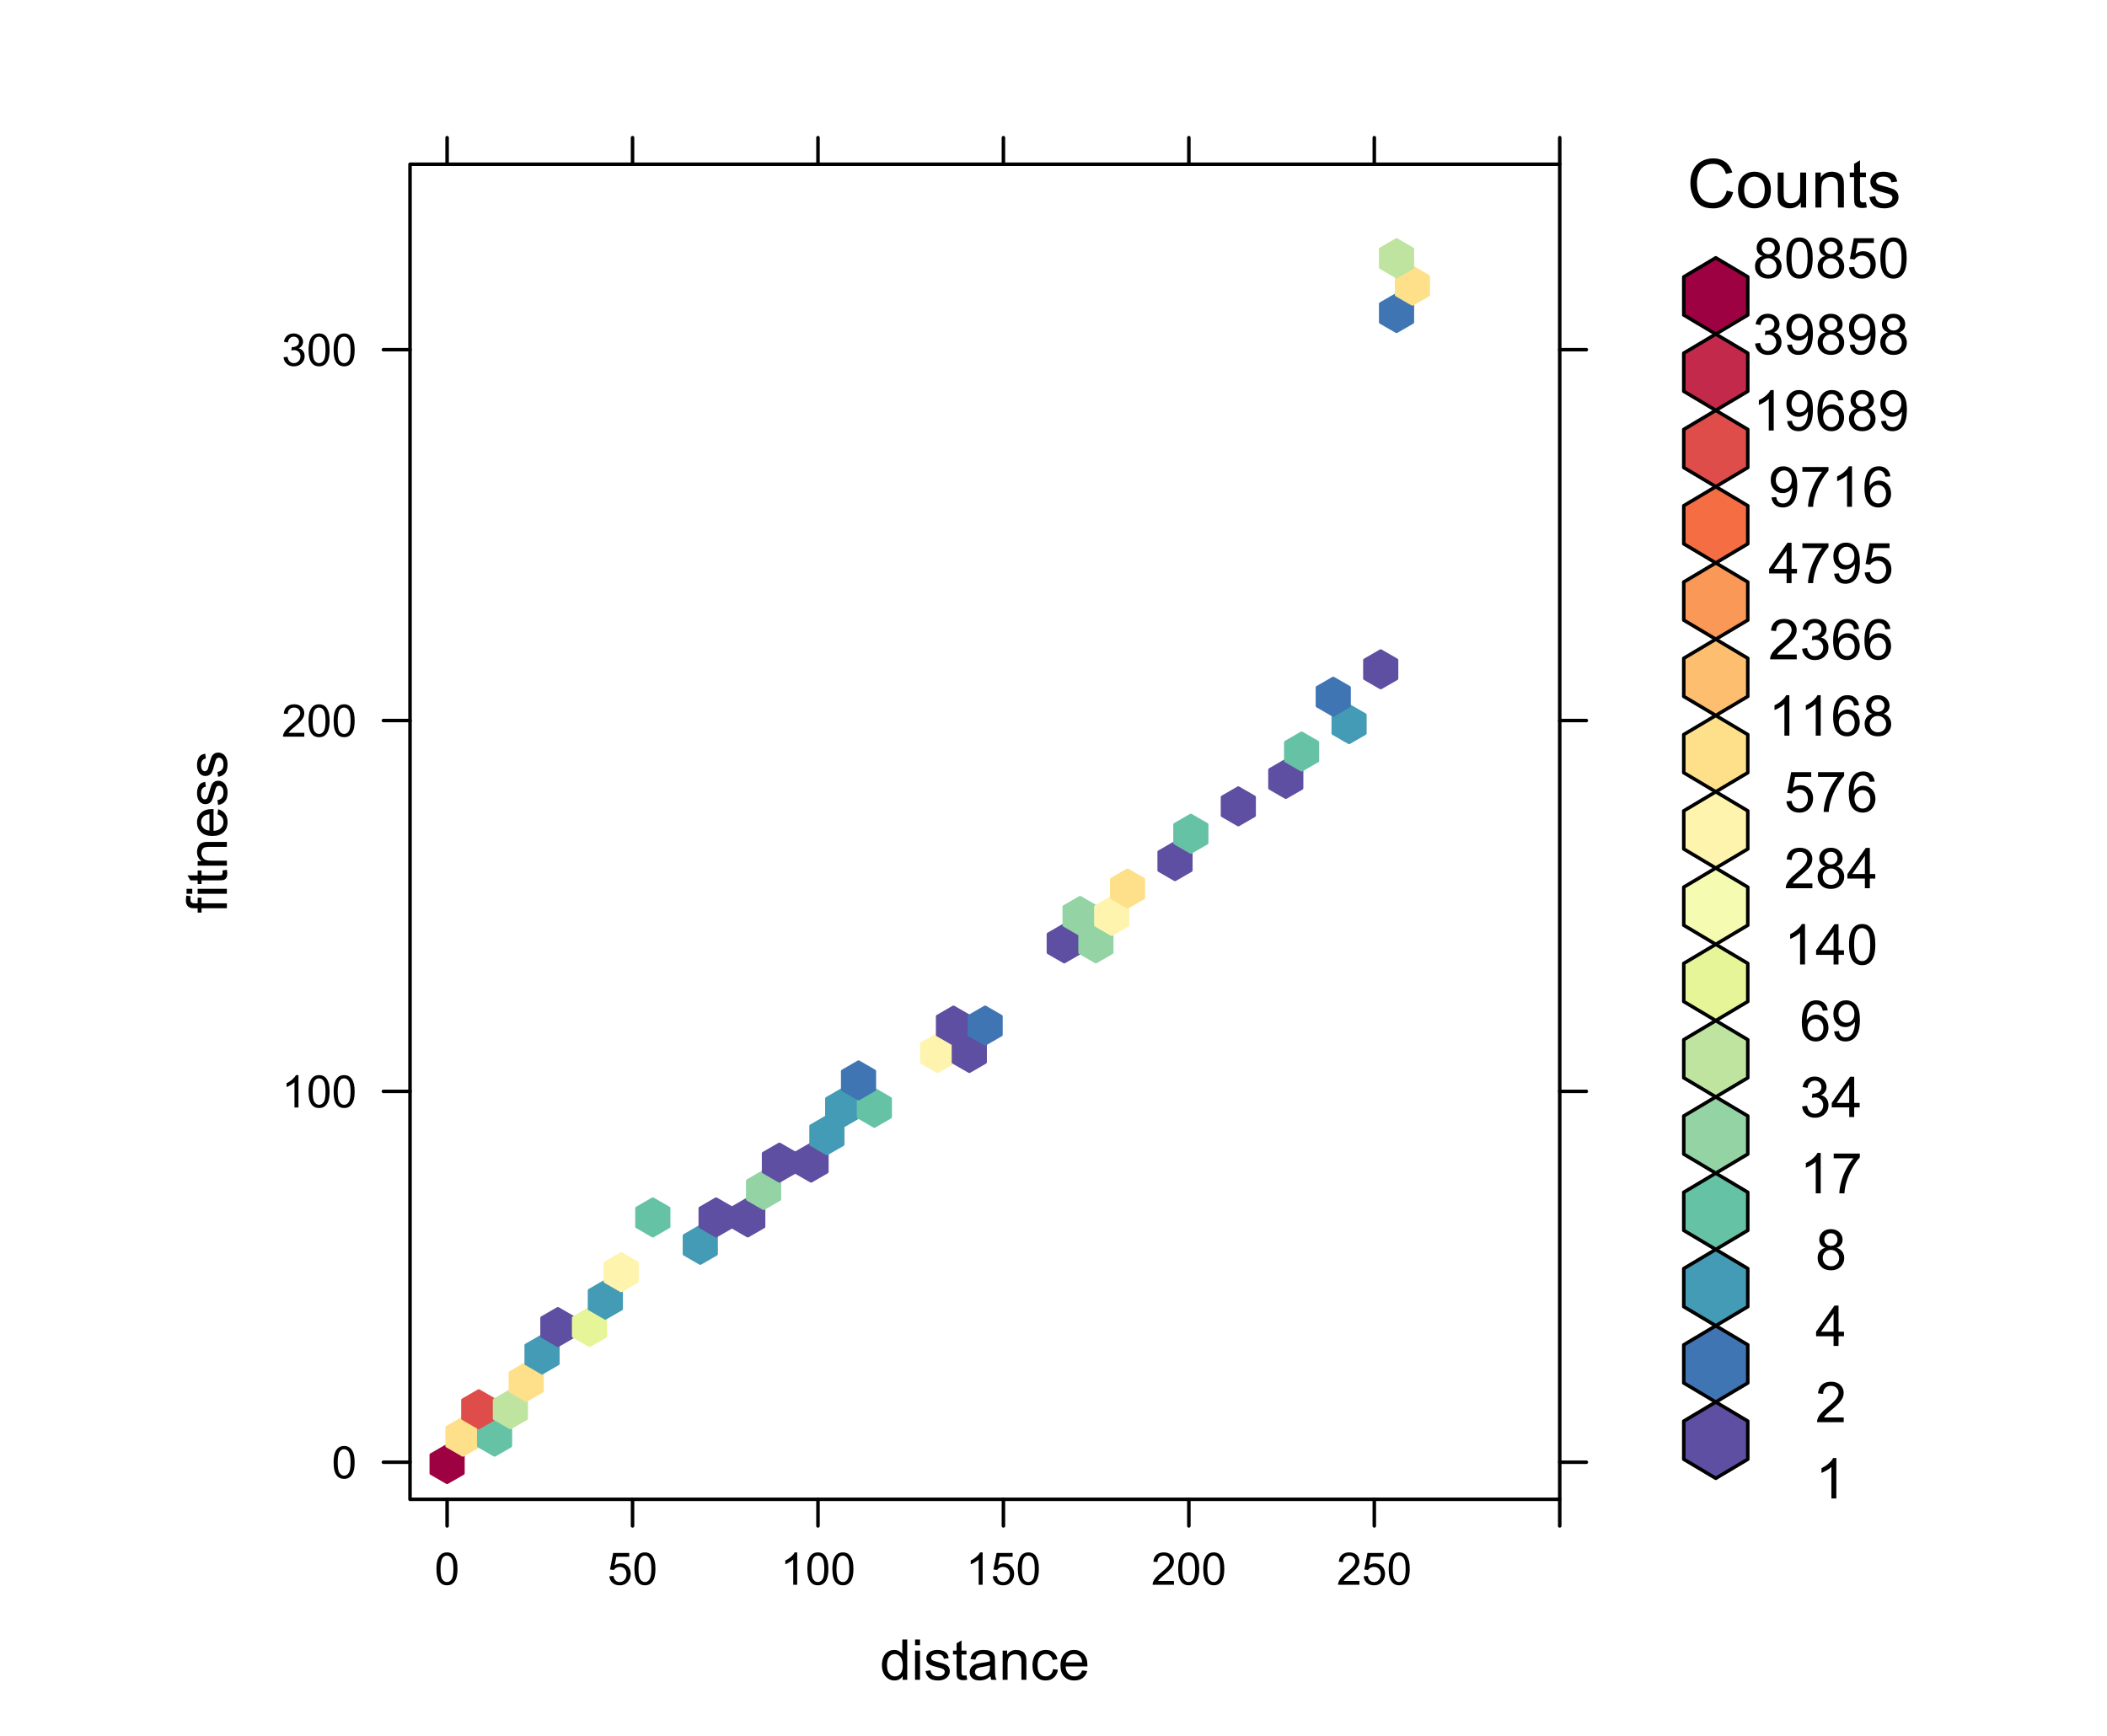<?xml version="1.0" encoding="UTF-8"?>
<svg xmlns="http://www.w3.org/2000/svg" xmlns:xlink="http://www.w3.org/1999/xlink" width="449pt" height="370pt" viewBox="0 0 449 370" version="1.1">
<defs>
<g>
<symbol overflow="visible" id="glyph0-0">
<path style="stroke:none;" d="M 4.828 0 L 4.828 -0.785 C 4.43 -0.168 3.848 0.141 3.086 0.141 C 2.59 0.141 2.133 0.004 1.719 -0.27 C 1.297 -0.543 0.977 -0.922 0.75 -1.414 C 0.523 -1.898 0.41 -2.465 0.41 -3.105 C 0.41 -3.727 0.512 -4.289 0.719 -4.797 C 0.926 -5.301 1.238 -5.688 1.652 -5.957 C 2.066 -6.227 2.527 -6.363 3.039 -6.363 C 3.41 -6.363 3.746 -6.281 4.043 -6.125 C 4.336 -5.965 4.574 -5.762 4.758 -5.508 L 4.758 -8.59 L 5.805 -8.59 L 5.805 0 Z M 1.492 -3.105 C 1.488 -2.309 1.656 -1.711 1.996 -1.316 C 2.328 -0.922 2.727 -0.727 3.188 -0.727 C 3.648 -0.727 4.039 -0.914 4.359 -1.293 C 4.68 -1.668 4.84 -2.242 4.844 -3.016 C 4.84 -3.867 4.676 -4.492 4.352 -4.895 C 4.02 -5.289 3.617 -5.488 3.141 -5.492 C 2.672 -5.488 2.277 -5.297 1.965 -4.918 C 1.645 -4.531 1.488 -3.93 1.492 -3.105 Z M 1.492 -3.105 "/>
</symbol>
<symbol overflow="visible" id="glyph0-1">
<path style="stroke:none;" d="M 0.797 -7.375 L 0.797 -8.59 L 1.852 -8.59 L 1.852 -7.375 Z M 0.797 0 L 0.797 -6.223 L 1.852 -6.223 L 1.852 0 Z M 0.797 0 "/>
</symbol>
<symbol overflow="visible" id="glyph0-2">
<path style="stroke:none;" d="M 0.367 -1.859 L 1.414 -2.023 C 1.469 -1.602 1.633 -1.281 1.902 -1.059 C 2.168 -0.836 2.543 -0.727 3.023 -0.727 C 3.508 -0.727 3.867 -0.824 4.102 -1.023 C 4.336 -1.219 4.453 -1.449 4.453 -1.719 C 4.453 -1.953 4.348 -2.141 4.141 -2.281 C 3.996 -2.371 3.637 -2.492 3.062 -2.637 C 2.289 -2.832 1.754 -3 1.457 -3.145 C 1.156 -3.285 0.93 -3.48 0.777 -3.734 C 0.621 -3.984 0.543 -4.266 0.547 -4.57 C 0.543 -4.844 0.605 -5.098 0.734 -5.34 C 0.859 -5.574 1.035 -5.773 1.254 -5.93 C 1.418 -6.047 1.641 -6.148 1.926 -6.234 C 2.207 -6.32 2.512 -6.363 2.836 -6.363 C 3.324 -6.363 3.75 -6.293 4.121 -6.152 C 4.488 -6.012 4.762 -5.82 4.938 -5.578 C 5.113 -5.336 5.234 -5.016 5.305 -4.617 L 4.273 -4.477 C 4.223 -4.797 4.086 -5.047 3.863 -5.227 C 3.637 -5.406 3.32 -5.496 2.914 -5.496 C 2.426 -5.496 2.082 -5.414 1.875 -5.254 C 1.664 -5.094 1.559 -4.906 1.562 -4.695 C 1.559 -4.555 1.602 -4.434 1.695 -4.324 C 1.773 -4.211 1.91 -4.117 2.098 -4.043 C 2.203 -4.004 2.512 -3.914 3.031 -3.773 C 3.773 -3.574 4.293 -3.41 4.59 -3.285 C 4.879 -3.156 5.113 -2.973 5.285 -2.73 C 5.453 -2.488 5.535 -2.188 5.539 -1.828 C 5.535 -1.477 5.434 -1.145 5.23 -0.832 C 5.023 -0.52 4.727 -0.277 4.34 -0.113 C 3.953 0.059 3.516 0.141 3.031 0.141 C 2.219 0.141 1.602 -0.027 1.18 -0.363 C 0.754 -0.699 0.484 -1.195 0.367 -1.859 Z M 0.367 -1.859 "/>
</symbol>
<symbol overflow="visible" id="glyph0-3">
<path style="stroke:none;" d="M 3.094 -0.945 L 3.246 -0.012 C 2.949 0.051 2.684 0.082 2.449 0.082 C 2.066 0.082 1.77 0.023 1.559 -0.098 C 1.348 -0.219 1.199 -0.379 1.113 -0.578 C 1.027 -0.773 0.984 -1.188 0.984 -1.82 L 0.984 -5.402 L 0.211 -5.402 L 0.211 -6.223 L 0.984 -6.223 L 0.984 -7.766 L 2.031 -8.398 L 2.031 -6.223 L 3.094 -6.223 L 3.094 -5.402 L 2.031 -5.402 L 2.031 -1.766 C 2.027 -1.461 2.047 -1.27 2.086 -1.184 C 2.125 -1.098 2.184 -1.027 2.27 -0.977 C 2.352 -0.926 2.473 -0.902 2.633 -0.902 C 2.742 -0.902 2.898 -0.914 3.094 -0.945 Z M 3.094 -0.945 "/>
</symbol>
<symbol overflow="visible" id="glyph0-4">
<path style="stroke:none;" d="M 4.852 -0.766 C 4.461 -0.434 4.082 -0.199 3.723 -0.062 C 3.355 0.074 2.969 0.141 2.562 0.141 C 1.875 0.141 1.352 -0.023 0.984 -0.359 C 0.617 -0.688 0.434 -1.117 0.434 -1.641 C 0.434 -1.945 0.5 -2.223 0.641 -2.473 C 0.777 -2.723 0.961 -2.926 1.188 -3.082 C 1.41 -3.234 1.664 -3.348 1.945 -3.43 C 2.152 -3.477 2.465 -3.531 2.883 -3.586 C 3.734 -3.688 4.359 -3.809 4.766 -3.949 C 4.766 -4.09 4.77 -4.18 4.77 -4.227 C 4.77 -4.648 4.668 -4.953 4.469 -5.133 C 4.199 -5.371 3.801 -5.488 3.27 -5.492 C 2.77 -5.488 2.402 -5.402 2.168 -5.23 C 1.934 -5.055 1.758 -4.746 1.648 -4.305 L 0.617 -4.445 C 0.707 -4.887 0.863 -5.242 1.078 -5.516 C 1.289 -5.781 1.598 -5.992 2.008 -6.141 C 2.41 -6.289 2.883 -6.363 3.422 -6.363 C 3.953 -6.363 4.383 -6.301 4.715 -6.176 C 5.047 -6.051 5.293 -5.891 5.449 -5.703 C 5.605 -5.512 5.715 -5.273 5.777 -4.984 C 5.809 -4.805 5.824 -4.48 5.828 -4.016 L 5.828 -2.609 C 5.824 -1.625 5.848 -1.004 5.895 -0.746 C 5.941 -0.484 6.031 -0.238 6.164 0 L 5.062 0 C 4.953 -0.219 4.883 -0.473 4.852 -0.766 Z M 4.766 -3.125 C 4.375 -2.965 3.801 -2.832 3.039 -2.727 C 2.605 -2.66 2.301 -2.59 2.121 -2.516 C 1.941 -2.434 1.801 -2.32 1.703 -2.172 C 1.605 -2.02 1.559 -1.852 1.559 -1.672 C 1.559 -1.387 1.664 -1.152 1.875 -0.969 C 2.086 -0.777 2.398 -0.684 2.812 -0.688 C 3.219 -0.684 3.578 -0.773 3.895 -0.953 C 4.211 -1.129 4.445 -1.371 4.594 -1.68 C 4.707 -1.918 4.762 -2.27 4.766 -2.734 Z M 4.766 -3.125 "/>
</symbol>
<symbol overflow="visible" id="glyph0-5">
<path style="stroke:none;" d="M 0.789 0 L 0.789 -6.223 L 1.742 -6.223 L 1.742 -5.336 C 2.195 -6.02 2.855 -6.363 3.719 -6.363 C 4.09 -6.363 4.434 -6.293 4.754 -6.16 C 5.066 -6.023 5.305 -5.848 5.461 -5.633 C 5.617 -5.41 5.727 -5.152 5.789 -4.852 C 5.828 -4.656 5.848 -4.312 5.848 -3.828 L 5.848 0 L 4.793 0 L 4.793 -3.785 C 4.793 -4.215 4.75 -4.535 4.668 -4.75 C 4.586 -4.961 4.441 -5.129 4.234 -5.258 C 4.023 -5.383 3.777 -5.449 3.5 -5.449 C 3.047 -5.449 2.66 -5.305 2.332 -5.02 C 2.004 -4.734 1.84 -4.195 1.844 -3.398 L 1.844 0 Z M 0.789 0 "/>
</symbol>
<symbol overflow="visible" id="glyph0-6">
<path style="stroke:none;" d="M 4.852 -2.281 L 5.891 -2.145 C 5.773 -1.426 5.484 -0.863 5.02 -0.465 C 4.551 -0.059 3.977 0.141 3.297 0.141 C 2.445 0.141 1.762 -0.137 1.246 -0.695 C 0.727 -1.25 0.469 -2.047 0.469 -3.086 C 0.469 -3.754 0.578 -4.344 0.801 -4.852 C 1.023 -5.355 1.363 -5.73 1.816 -5.984 C 2.27 -6.234 2.766 -6.363 3.305 -6.363 C 3.98 -6.363 4.531 -6.191 4.965 -5.848 C 5.391 -5.504 5.668 -5.02 5.789 -4.395 L 4.766 -4.234 C 4.664 -4.652 4.492 -4.969 4.246 -5.18 C 3.996 -5.391 3.695 -5.496 3.344 -5.496 C 2.809 -5.496 2.379 -5.305 2.051 -4.922 C 1.719 -4.539 1.551 -3.938 1.555 -3.117 C 1.551 -2.281 1.711 -1.672 2.035 -1.293 C 2.352 -0.914 2.77 -0.727 3.289 -0.727 C 3.695 -0.727 4.043 -0.852 4.324 -1.105 C 4.602 -1.359 4.777 -1.75 4.852 -2.281 Z M 4.852 -2.281 "/>
</symbol>
<symbol overflow="visible" id="glyph0-7">
<path style="stroke:none;" d="M 5.051 -2.004 L 6.141 -1.867 C 5.969 -1.23 5.648 -0.738 5.184 -0.387 C 4.719 -0.035 4.125 0.141 3.406 0.141 C 2.492 0.141 1.77 -0.137 1.238 -0.699 C 0.699 -1.254 0.434 -2.043 0.438 -3.059 C 0.434 -4.105 0.703 -4.918 1.246 -5.496 C 1.781 -6.074 2.48 -6.363 3.344 -6.363 C 4.176 -6.363 4.855 -6.078 5.383 -5.512 C 5.91 -4.945 6.176 -4.148 6.176 -3.125 C 6.176 -3.059 6.172 -2.965 6.172 -2.844 L 1.531 -2.844 C 1.562 -2.156 1.758 -1.633 2.109 -1.27 C 2.457 -0.906 2.891 -0.727 3.41 -0.727 C 3.797 -0.727 4.125 -0.828 4.402 -1.031 C 4.672 -1.234 4.891 -1.559 5.051 -2.004 Z M 1.586 -3.711 L 5.062 -3.711 C 5.016 -4.227 4.883 -4.621 4.664 -4.887 C 4.328 -5.293 3.891 -5.496 3.359 -5.496 C 2.871 -5.496 2.465 -5.332 2.137 -5.008 C 1.805 -4.684 1.621 -4.25 1.586 -3.711 Z M 1.586 -3.711 "/>
</symbol>
<symbol overflow="visible" id="glyph0-8">
<path style="stroke:none;" d="M 4.469 0 L 3.414 0 L 3.414 -6.719 C 3.16 -6.477 2.828 -6.234 2.414 -5.996 C 2 -5.75 1.629 -5.57 1.305 -5.449 L 1.305 -6.469 C 1.895 -6.742 2.41 -7.078 2.852 -7.477 C 3.293 -7.871 3.605 -8.254 3.789 -8.625 L 4.469 -8.625 Z M 4.469 0 "/>
</symbol>
<symbol overflow="visible" id="glyph0-9">
<path style="stroke:none;" d="M 6.039 -1.016 L 6.039 0 L 0.363 0 C 0.355 -0.254 0.395 -0.496 0.484 -0.734 C 0.629 -1.117 0.859 -1.5 1.18 -1.875 C 1.492 -2.25 1.953 -2.684 2.562 -3.176 C 3.492 -3.941 4.125 -4.547 4.453 -4.992 C 4.781 -5.438 4.945 -5.859 4.945 -6.266 C 4.945 -6.68 4.793 -7.031 4.496 -7.32 C 4.191 -7.602 3.805 -7.746 3.328 -7.75 C 2.82 -7.746 2.414 -7.594 2.109 -7.293 C 1.805 -6.984 1.648 -6.562 1.648 -6.031 L 0.562 -6.141 C 0.633 -6.945 0.91 -7.559 1.398 -7.988 C 1.879 -8.41 2.531 -8.625 3.352 -8.625 C 4.172 -8.625 4.824 -8.395 5.309 -7.938 C 5.789 -7.48 6.027 -6.914 6.031 -6.242 C 6.027 -5.895 5.957 -5.559 5.82 -5.227 C 5.676 -4.891 5.441 -4.539 5.117 -4.176 C 4.789 -3.805 4.25 -3.301 3.492 -2.664 C 2.859 -2.129 2.453 -1.77 2.273 -1.582 C 2.094 -1.395 1.945 -1.203 1.828 -1.016 Z M 6.039 -1.016 "/>
</symbol>
<symbol overflow="visible" id="glyph0-10">
<path style="stroke:none;" d="M 3.879 0 L 3.879 -2.055 L 0.152 -2.055 L 0.152 -3.023 L 4.07 -8.59 L 4.934 -8.59 L 4.934 -3.023 L 6.094 -3.023 L 6.094 -2.055 L 4.934 -2.055 L 4.934 0 Z M 3.879 -3.023 L 3.879 -6.898 L 1.188 -3.023 Z M 3.879 -3.023 "/>
</symbol>
<symbol overflow="visible" id="glyph0-11">
<path style="stroke:none;" d="M 2.121 -4.656 C 1.684 -4.816 1.359 -5.047 1.148 -5.344 C 0.938 -5.641 0.832 -5.996 0.832 -6.41 C 0.832 -7.035 1.055 -7.559 1.504 -7.984 C 1.953 -8.41 2.551 -8.625 3.297 -8.625 C 4.043 -8.625 4.648 -8.406 5.109 -7.973 C 5.566 -7.535 5.793 -7.004 5.797 -6.383 C 5.793 -5.977 5.688 -5.629 5.48 -5.34 C 5.27 -5.043 4.953 -4.816 4.531 -4.656 C 5.055 -4.48 5.457 -4.203 5.734 -3.824 C 6.008 -3.438 6.145 -2.98 6.148 -2.453 C 6.145 -1.715 5.887 -1.098 5.367 -0.602 C 4.844 -0.102 4.16 0.145 3.316 0.148 C 2.469 0.145 1.785 -0.102 1.266 -0.605 C 0.742 -1.105 0.48 -1.734 0.484 -2.484 C 0.48 -3.039 0.621 -3.504 0.91 -3.887 C 1.191 -4.262 1.598 -4.52 2.121 -4.656 Z M 1.91 -6.445 C 1.91 -6.039 2.039 -5.707 2.301 -5.449 C 2.562 -5.191 2.902 -5.062 3.32 -5.062 C 3.723 -5.062 4.055 -5.188 4.32 -5.445 C 4.578 -5.695 4.711 -6.012 4.711 -6.387 C 4.711 -6.773 4.574 -7.098 4.309 -7.363 C 4.035 -7.625 3.703 -7.758 3.312 -7.758 C 2.906 -7.758 2.574 -7.629 2.309 -7.371 C 2.043 -7.113 1.91 -6.805 1.91 -6.445 Z M 1.57 -2.477 C 1.57 -2.176 1.641 -1.887 1.785 -1.605 C 1.926 -1.324 2.137 -1.105 2.422 -0.949 C 2.699 -0.793 3.004 -0.715 3.328 -0.719 C 3.832 -0.715 4.246 -0.879 4.578 -1.207 C 4.902 -1.531 5.066 -1.941 5.07 -2.445 C 5.066 -2.945 4.898 -3.367 4.562 -3.703 C 4.223 -4.035 3.801 -4.199 3.293 -4.203 C 2.793 -4.199 2.379 -4.035 2.059 -3.711 C 1.73 -3.379 1.57 -2.969 1.57 -2.477 Z M 1.57 -2.477 "/>
</symbol>
<symbol overflow="visible" id="glyph0-12">
<path style="stroke:none;" d="M 0.57 -7.465 L 0.57 -8.477 L 6.129 -8.477 L 6.129 -7.656 C 5.582 -7.074 5.039 -6.301 4.5 -5.336 C 3.961 -4.371 3.547 -3.379 3.258 -2.359 C 3.047 -1.637 2.91 -0.852 2.852 0 L 1.77 0 C 1.781 -0.676 1.914 -1.492 2.168 -2.449 C 2.418 -3.402 2.781 -4.324 3.258 -5.215 C 3.734 -6.105 4.238 -6.855 4.773 -7.465 Z M 0.57 -7.465 "/>
</symbol>
<symbol overflow="visible" id="glyph0-13">
<path style="stroke:none;" d="M 0.504 -2.266 L 1.559 -2.406 C 1.68 -1.809 1.883 -1.379 2.176 -1.113 C 2.465 -0.848 2.82 -0.715 3.242 -0.719 C 3.734 -0.715 4.152 -0.887 4.496 -1.234 C 4.832 -1.574 5.004 -2 5.008 -2.516 C 5.004 -2.996 4.848 -3.395 4.535 -3.711 C 4.219 -4.023 3.816 -4.184 3.328 -4.184 C 3.129 -4.184 2.879 -4.145 2.586 -4.066 L 2.703 -4.992 C 2.766 -4.984 2.824 -4.98 2.871 -4.98 C 3.32 -4.98 3.723 -5.098 4.086 -5.332 C 4.441 -5.566 4.621 -5.926 4.625 -6.414 C 4.621 -6.801 4.492 -7.121 4.23 -7.375 C 3.965 -7.629 3.625 -7.758 3.219 -7.758 C 2.805 -7.758 2.465 -7.629 2.191 -7.371 C 1.918 -7.113 1.742 -6.727 1.664 -6.211 L 0.609 -6.398 C 0.738 -7.105 1.031 -7.652 1.488 -8.043 C 1.941 -8.43 2.508 -8.625 3.195 -8.625 C 3.66 -8.625 4.094 -8.523 4.488 -8.324 C 4.879 -8.121 5.18 -7.848 5.391 -7.5 C 5.602 -7.148 5.707 -6.777 5.707 -6.391 C 5.707 -6.02 5.605 -5.684 5.406 -5.379 C 5.207 -5.074 4.914 -4.832 4.523 -4.652 C 5.031 -4.535 5.426 -4.289 5.707 -3.922 C 5.988 -3.547 6.129 -3.086 6.129 -2.539 C 6.129 -1.785 5.855 -1.148 5.309 -0.629 C 4.762 -0.105 4.07 0.152 3.234 0.152 C 2.477 0.152 1.848 -0.07 1.355 -0.52 C 0.855 -0.969 0.574 -1.551 0.504 -2.266 Z M 0.504 -2.266 "/>
</symbol>
<symbol overflow="visible" id="glyph0-14">
<path style="stroke:none;" d="M 5.969 -6.484 L 4.922 -6.406 C 4.828 -6.812 4.695 -7.113 4.523 -7.305 C 4.234 -7.605 3.883 -7.758 3.469 -7.758 C 3.133 -7.758 2.836 -7.664 2.586 -7.477 C 2.25 -7.234 1.988 -6.879 1.797 -6.414 C 1.605 -5.949 1.508 -5.289 1.5 -4.43 C 1.754 -4.812 2.062 -5.098 2.434 -5.289 C 2.797 -5.473 3.184 -5.566 3.586 -5.57 C 4.289 -5.566 4.887 -5.309 5.383 -4.793 C 5.875 -4.277 6.121 -3.609 6.125 -2.789 C 6.121 -2.25 6.004 -1.746 5.773 -1.285 C 5.539 -0.82 5.223 -0.469 4.816 -0.223 C 4.41 0.023 3.949 0.145 3.434 0.148 C 2.555 0.145 1.836 -0.176 1.285 -0.82 C 0.727 -1.469 0.449 -2.535 0.453 -4.02 C 0.449 -5.676 0.758 -6.883 1.371 -7.641 C 1.902 -8.297 2.621 -8.625 3.531 -8.625 C 4.207 -8.625 4.762 -8.434 5.195 -8.055 C 5.625 -7.676 5.883 -7.152 5.969 -6.484 Z M 1.664 -2.781 C 1.664 -2.418 1.738 -2.07 1.895 -1.738 C 2.043 -1.406 2.262 -1.152 2.543 -0.98 C 2.82 -0.801 3.109 -0.715 3.414 -0.719 C 3.859 -0.715 4.242 -0.895 4.566 -1.258 C 4.883 -1.613 5.043 -2.102 5.047 -2.727 C 5.043 -3.316 4.887 -3.785 4.57 -4.129 C 4.25 -4.469 3.852 -4.641 3.375 -4.641 C 2.898 -4.641 2.492 -4.469 2.16 -4.129 C 1.828 -3.785 1.664 -3.336 1.664 -2.781 Z M 1.664 -2.781 "/>
</symbol>
<symbol overflow="visible" id="glyph0-15">
<path style="stroke:none;" d="M 0.656 -1.984 L 1.672 -2.078 C 1.75 -1.602 1.914 -1.258 2.16 -1.043 C 2.398 -0.824 2.711 -0.715 3.094 -0.719 C 3.414 -0.715 3.695 -0.789 3.945 -0.941 C 4.188 -1.086 4.391 -1.285 4.547 -1.535 C 4.703 -1.785 4.832 -2.121 4.938 -2.543 C 5.043 -2.965 5.098 -3.395 5.098 -3.832 C 5.098 -3.879 5.094 -3.949 5.094 -4.043 C 4.875 -3.707 4.586 -3.434 4.227 -3.227 C 3.859 -3.016 3.465 -2.91 3.039 -2.914 C 2.328 -2.91 1.727 -3.168 1.238 -3.688 C 0.742 -4.199 0.496 -4.879 0.5 -5.727 C 0.496 -6.594 0.754 -7.297 1.27 -7.828 C 1.781 -8.359 2.426 -8.625 3.199 -8.625 C 3.758 -8.625 4.266 -8.473 4.73 -8.172 C 5.191 -7.871 5.543 -7.441 5.785 -6.887 C 6.023 -6.328 6.145 -5.523 6.148 -4.469 C 6.145 -3.371 6.027 -2.496 5.789 -1.848 C 5.547 -1.195 5.191 -0.703 4.723 -0.363 C 4.254 -0.023 3.703 0.145 3.07 0.148 C 2.398 0.145 1.848 -0.039 1.422 -0.41 C 0.996 -0.785 0.742 -1.309 0.656 -1.984 Z M 4.977 -5.777 C 4.973 -6.383 4.812 -6.863 4.492 -7.219 C 4.168 -7.57 3.781 -7.746 3.328 -7.75 C 2.859 -7.746 2.449 -7.555 2.102 -7.176 C 1.754 -6.789 1.582 -6.293 1.582 -5.688 C 1.582 -5.137 1.746 -4.691 2.074 -4.355 C 2.402 -4.012 2.809 -3.844 3.297 -3.844 C 3.785 -3.844 4.188 -4.012 4.504 -4.355 C 4.816 -4.691 4.973 -5.168 4.977 -5.777 Z M 4.977 -5.777 "/>
</symbol>
<symbol overflow="visible" id="glyph0-16">
<path style="stroke:none;" d="M 0.5 -4.234 C 0.496 -5.246 0.602 -6.062 0.812 -6.688 C 1.02 -7.305 1.328 -7.785 1.742 -8.121 C 2.148 -8.457 2.668 -8.625 3.297 -8.625 C 3.758 -8.625 4.164 -8.531 4.512 -8.348 C 4.855 -8.16 5.141 -7.891 5.371 -7.543 C 5.594 -7.191 5.773 -6.766 5.906 -6.266 C 6.035 -5.762 6.098 -5.086 6.102 -4.234 C 6.098 -3.227 5.996 -2.414 5.789 -1.797 C 5.578 -1.176 5.266 -0.695 4.859 -0.359 C 4.445 -0.02 3.926 0.145 3.297 0.148 C 2.465 0.145 1.816 -0.148 1.348 -0.742 C 0.781 -1.457 0.496 -2.621 0.5 -4.234 Z M 1.582 -4.234 C 1.582 -2.824 1.746 -1.887 2.074 -1.418 C 2.402 -0.949 2.809 -0.715 3.297 -0.719 C 3.777 -0.715 4.184 -0.949 4.52 -1.422 C 4.848 -1.887 5.016 -2.824 5.016 -4.234 C 5.016 -5.648 4.848 -6.59 4.52 -7.055 C 4.184 -7.516 3.773 -7.746 3.289 -7.75 C 2.801 -7.746 2.414 -7.543 2.125 -7.137 C 1.762 -6.613 1.582 -5.645 1.582 -4.234 Z M 1.582 -4.234 "/>
</symbol>
<symbol overflow="visible" id="glyph0-17">
<path style="stroke:none;" d="M 0.5 -2.25 L 1.605 -2.344 C 1.684 -1.805 1.871 -1.398 2.176 -1.125 C 2.473 -0.852 2.836 -0.715 3.258 -0.719 C 3.766 -0.715 4.195 -0.906 4.547 -1.293 C 4.898 -1.672 5.074 -2.18 5.074 -2.82 C 5.074 -3.414 4.902 -3.891 4.566 -4.242 C 4.227 -4.59 3.785 -4.762 3.242 -4.766 C 2.898 -4.762 2.594 -4.684 2.32 -4.531 C 2.047 -4.375 1.832 -4.176 1.676 -3.93 L 0.688 -4.062 L 1.516 -8.473 L 5.789 -8.473 L 5.789 -7.465 L 2.359 -7.465 L 1.898 -5.156 C 2.414 -5.516 2.953 -5.695 3.523 -5.695 C 4.27 -5.695 4.902 -5.434 5.422 -4.914 C 5.934 -4.395 6.191 -3.727 6.195 -2.914 C 6.191 -2.133 5.965 -1.461 5.516 -0.898 C 4.961 -0.199 4.211 0.145 3.258 0.148 C 2.477 0.145 1.836 -0.07 1.344 -0.508 C 0.844 -0.941 0.562 -1.523 0.5 -2.25 Z M 0.5 -2.25 "/>
</symbol>
<symbol overflow="visible" id="glyph1-0">
<path style="stroke:none;" d="M 0 -1.043 L -5.402 -1.043 L -5.402 -0.113 L -6.223 -0.113 L -6.223 -1.043 L -6.883 -1.043 C -7.301 -1.043 -7.613 -1.078 -7.816 -1.156 C -8.09 -1.254 -8.309 -1.434 -8.48 -1.691 C -8.645 -1.945 -8.73 -2.305 -8.734 -2.766 C -8.73 -3.062 -8.695 -3.391 -8.633 -3.75 L -7.711 -3.594 C -7.75 -3.371 -7.77 -3.164 -7.77 -2.973 C -7.77 -2.648 -7.699 -2.422 -7.562 -2.293 C -7.426 -2.156 -7.172 -2.09 -6.797 -2.094 L -6.223 -2.094 L -6.223 -3.305 L -5.402 -3.305 L -5.402 -2.094 L 0 -2.094 Z M 0 -1.043 "/>
</symbol>
<symbol overflow="visible" id="glyph1-1">
<path style="stroke:none;" d="M -7.375 -0.797 L -8.59 -0.797 L -8.59 -1.852 L -7.375 -1.852 Z M 0 -0.797 L -6.223 -0.797 L -6.223 -1.852 L 0 -1.852 Z M 0 -0.797 "/>
</symbol>
<symbol overflow="visible" id="glyph1-2">
<path style="stroke:none;" d="M -0.941 -3.094 L -0.012 -3.246 C 0.051 -2.949 0.082 -2.684 0.082 -2.449 C 0.082 -2.066 0.023 -1.77 -0.098 -1.559 C -0.219 -1.348 -0.379 -1.199 -0.574 -1.113 C -0.77 -1.027 -1.184 -0.984 -1.82 -0.984 L -5.402 -0.984 L -5.402 -0.211 L -6.223 -0.211 L -6.223 -0.984 L -7.766 -0.984 L -8.398 -2.035 L -6.223 -2.035 L -6.223 -3.094 L -5.402 -3.094 L -5.402 -2.035 L -1.762 -2.031 C -1.461 -2.027 -1.27 -2.047 -1.184 -2.086 C -1.098 -2.125 -1.027 -2.184 -0.977 -2.27 C -0.926 -2.352 -0.902 -2.473 -0.902 -2.633 C -0.902 -2.742 -0.914 -2.898 -0.941 -3.094 Z M -0.941 -3.094 "/>
</symbol>
<symbol overflow="visible" id="glyph1-3">
<path style="stroke:none;" d="M 0 -0.789 L -6.223 -0.793 L -6.223 -1.742 L -5.336 -1.742 C -6.02 -2.195 -6.363 -2.855 -6.363 -3.723 C -6.363 -4.09 -6.293 -4.434 -6.16 -4.754 C -6.023 -5.066 -5.848 -5.305 -5.633 -5.461 C -5.41 -5.617 -5.152 -5.727 -4.852 -5.789 C -4.656 -5.828 -4.312 -5.848 -3.824 -5.848 L 0 -5.848 L 0 -4.793 L -3.785 -4.793 C -4.215 -4.793 -4.535 -4.75 -4.75 -4.668 C -4.961 -4.586 -5.129 -4.441 -5.258 -4.234 C -5.383 -4.023 -5.449 -3.777 -5.449 -3.5 C -5.449 -3.047 -5.305 -2.66 -5.02 -2.336 C -4.734 -2.008 -4.195 -1.844 -3.398 -1.848 L 0 -1.844 Z M 0 -0.789 "/>
</symbol>
<symbol overflow="visible" id="glyph1-4">
<path style="stroke:none;" d="M -2.004 -5.051 L -1.867 -6.141 C -1.23 -5.969 -0.738 -5.648 -0.387 -5.184 C -0.035 -4.719 0.141 -4.125 0.141 -3.406 C 0.141 -2.492 -0.137 -1.77 -0.699 -1.238 C -1.254 -0.703 -2.043 -0.438 -3.059 -0.441 C -4.105 -0.438 -4.918 -0.707 -5.496 -1.25 C -6.074 -1.785 -6.363 -2.484 -6.363 -3.348 C -6.363 -4.176 -6.078 -4.855 -5.512 -5.383 C -4.945 -5.91 -4.148 -6.176 -3.121 -6.176 C -3.055 -6.176 -2.961 -6.172 -2.84 -6.172 L -2.844 -1.531 C -2.156 -1.566 -1.633 -1.762 -1.27 -2.109 C -0.906 -2.457 -0.727 -2.891 -0.727 -3.41 C -0.727 -3.797 -0.828 -4.125 -1.031 -4.402 C -1.234 -4.672 -1.559 -4.891 -2.004 -5.051 Z M -3.711 -1.59 L -3.707 -5.062 C -4.227 -5.016 -4.621 -4.883 -4.887 -4.664 C -5.293 -4.328 -5.496 -3.891 -5.496 -3.359 C -5.496 -2.871 -5.332 -2.465 -5.008 -2.137 C -4.684 -1.805 -4.25 -1.621 -3.711 -1.59 Z M -3.711 -1.59 "/>
</symbol>
<symbol overflow="visible" id="glyph1-5">
<path style="stroke:none;" d="M -1.859 -0.371 L -2.023 -1.414 C -1.602 -1.469 -1.281 -1.633 -1.059 -1.902 C -0.836 -2.168 -0.727 -2.543 -0.727 -3.023 C -0.727 -3.508 -0.824 -3.867 -1.02 -4.102 C -1.215 -4.336 -1.445 -4.453 -1.715 -4.453 C -1.953 -4.453 -2.141 -4.348 -2.277 -4.141 C -2.367 -3.996 -2.488 -3.637 -2.637 -3.062 C -2.832 -2.289 -3 -1.754 -3.145 -1.457 C -3.285 -1.156 -3.48 -0.93 -3.734 -0.777 C -3.984 -0.621 -4.266 -0.543 -4.57 -0.547 C -4.844 -0.543 -5.098 -0.605 -5.34 -0.734 C -5.574 -0.859 -5.773 -1.035 -5.93 -1.254 C -6.047 -1.418 -6.148 -1.641 -6.234 -1.926 C -6.32 -2.207 -6.363 -2.512 -6.363 -2.836 C -6.363 -3.324 -6.293 -3.75 -6.152 -4.121 C -6.012 -4.488 -5.82 -4.762 -5.578 -4.938 C -5.336 -5.113 -5.016 -5.234 -4.617 -5.305 L -4.477 -4.273 C -4.797 -4.223 -5.047 -4.086 -5.227 -3.863 C -5.406 -3.637 -5.496 -3.32 -5.496 -2.914 C -5.496 -2.426 -5.414 -2.082 -5.254 -1.875 C -5.094 -1.668 -4.906 -1.562 -4.695 -1.566 C -4.555 -1.562 -4.434 -1.605 -4.324 -1.695 C -4.211 -1.777 -4.117 -1.914 -4.043 -2.098 C -4.004 -2.203 -3.914 -2.512 -3.773 -3.031 C -3.57 -3.773 -3.406 -4.293 -3.281 -4.59 C -3.156 -4.879 -2.973 -5.113 -2.73 -5.285 C -2.488 -5.453 -2.188 -5.535 -1.828 -5.539 C -1.477 -5.535 -1.145 -5.434 -0.832 -5.23 C -0.52 -5.023 -0.277 -4.727 -0.113 -4.34 C 0.059 -3.953 0.141 -3.516 0.141 -3.031 C 0.141 -2.219 -0.027 -1.602 -0.363 -1.18 C -0.699 -0.754 -1.195 -0.484 -1.859 -0.371 Z M -1.859 -0.371 "/>
</symbol>
<symbol overflow="visible" id="glyph2-0">
<path style="stroke:none;" d="M 0.398 -3.391 C 0.398 -4.199 0.48 -4.852 0.648 -5.352 C 0.812 -5.844 1.062 -6.227 1.395 -6.496 C 1.723 -6.762 2.137 -6.895 2.641 -6.898 C 3.004 -6.895 3.328 -6.82 3.609 -6.676 C 3.887 -6.523 4.113 -6.312 4.297 -6.035 C 4.477 -5.754 4.621 -5.41 4.723 -5.012 C 4.824 -4.605 4.875 -4.066 4.879 -3.391 C 4.875 -2.582 4.793 -1.93 4.629 -1.438 C 4.465 -0.938 4.215 -0.555 3.887 -0.289 C 3.555 -0.016 3.141 0.117 2.641 0.117 C 1.973 0.117 1.453 -0.117 1.078 -0.594 C 0.625 -1.164 0.398 -2.098 0.398 -3.391 Z M 1.266 -3.391 C 1.266 -2.258 1.395 -1.508 1.66 -1.137 C 1.922 -0.762 2.25 -0.574 2.641 -0.578 C 3.023 -0.574 3.348 -0.762 3.613 -1.141 C 3.875 -1.512 4.008 -2.262 4.012 -3.391 C 4.008 -4.52 3.875 -5.27 3.613 -5.645 C 3.348 -6.012 3.02 -6.199 2.629 -6.203 C 2.238 -6.199 1.93 -6.035 1.703 -5.711 C 1.41 -5.289 1.266 -4.516 1.266 -3.391 Z M 1.266 -3.391 "/>
</symbol>
<symbol overflow="visible" id="glyph2-1">
<path style="stroke:none;" d="M 3.578 0 L 2.734 0 L 2.734 -5.375 C 2.527 -5.18 2.262 -4.988 1.934 -4.793 C 1.602 -4.598 1.305 -4.453 1.047 -4.359 L 1.047 -5.176 C 1.516 -5.395 1.926 -5.664 2.281 -5.98 C 2.633 -6.293 2.883 -6.598 3.031 -6.898 L 3.578 -6.898 Z M 3.578 0 "/>
</symbol>
<symbol overflow="visible" id="glyph2-2">
<path style="stroke:none;" d="M 4.832 -0.812 L 4.832 0 L 0.289 0 C 0.281 -0.203 0.316 -0.398 0.391 -0.586 C 0.504 -0.895 0.688 -1.199 0.945 -1.5 C 1.195 -1.797 1.562 -2.141 2.047 -2.539 C 2.789 -3.148 3.297 -3.637 3.562 -3.996 C 3.824 -4.352 3.953 -4.688 3.957 -5.012 C 3.953 -5.34 3.836 -5.621 3.598 -5.855 C 3.355 -6.082 3.043 -6.199 2.664 -6.203 C 2.254 -6.199 1.93 -6.078 1.688 -5.836 C 1.441 -5.59 1.316 -5.25 1.316 -4.824 L 0.449 -4.914 C 0.508 -5.559 0.73 -6.051 1.121 -6.391 C 1.504 -6.727 2.023 -6.895 2.68 -6.898 C 3.336 -6.895 3.859 -6.715 4.246 -6.352 C 4.629 -5.984 4.82 -5.531 4.824 -4.992 C 4.82 -4.715 4.766 -4.441 4.652 -4.18 C 4.539 -3.91 4.352 -3.633 4.094 -3.34 C 3.832 -3.047 3.398 -2.645 2.793 -2.133 C 2.285 -1.707 1.961 -1.418 1.816 -1.266 C 1.672 -1.113 1.551 -0.961 1.461 -0.812 Z M 4.832 -0.812 "/>
</symbol>
<symbol overflow="visible" id="glyph2-3">
<path style="stroke:none;" d="M 0.402 -1.812 L 1.246 -1.926 C 1.34 -1.445 1.504 -1.102 1.738 -0.895 C 1.969 -0.68 2.254 -0.574 2.594 -0.578 C 2.988 -0.574 3.324 -0.711 3.598 -0.988 C 3.871 -1.262 4.008 -1.602 4.008 -2.012 C 4.008 -2.395 3.879 -2.715 3.629 -2.969 C 3.371 -3.219 3.051 -3.344 2.664 -3.348 C 2.5 -3.344 2.301 -3.312 2.066 -3.254 L 2.16 -3.992 C 2.215 -3.984 2.262 -3.984 2.297 -3.984 C 2.656 -3.984 2.977 -4.078 3.266 -4.266 C 3.551 -4.453 3.695 -4.742 3.699 -5.133 C 3.695 -5.441 3.59 -5.695 3.383 -5.902 C 3.172 -6.102 2.902 -6.203 2.574 -6.207 C 2.242 -6.203 1.969 -6.102 1.754 -5.895 C 1.531 -5.688 1.391 -5.379 1.332 -4.969 L 0.488 -5.117 C 0.586 -5.68 0.82 -6.121 1.188 -6.434 C 1.551 -6.742 2.008 -6.895 2.555 -6.898 C 2.93 -6.895 3.273 -6.816 3.59 -6.656 C 3.902 -6.496 4.145 -6.277 4.312 -6 C 4.48 -5.719 4.562 -5.422 4.566 -5.113 C 4.562 -4.812 4.484 -4.543 4.324 -4.301 C 4.164 -4.059 3.926 -3.863 3.617 -3.723 C 4.02 -3.625 4.336 -3.43 4.562 -3.137 C 4.785 -2.84 4.898 -2.473 4.902 -2.031 C 4.898 -1.426 4.68 -0.918 4.246 -0.504 C 3.805 -0.09 3.25 0.117 2.586 0.121 C 1.98 0.117 1.48 -0.059 1.086 -0.418 C 0.684 -0.773 0.457 -1.238 0.402 -1.812 Z M 0.402 -1.812 "/>
</symbol>
<symbol overflow="visible" id="glyph2-4">
<path style="stroke:none;" d="M 0.398 -1.801 L 1.285 -1.875 C 1.348 -1.441 1.5 -1.117 1.742 -0.902 C 1.977 -0.684 2.266 -0.574 2.605 -0.578 C 3.008 -0.574 3.352 -0.727 3.637 -1.035 C 3.914 -1.34 4.055 -1.746 4.059 -2.254 C 4.055 -2.734 3.918 -3.113 3.652 -3.395 C 3.379 -3.668 3.027 -3.809 2.594 -3.812 C 2.316 -3.809 2.07 -3.746 1.855 -3.625 C 1.633 -3.5 1.461 -3.34 1.34 -3.145 L 0.547 -3.25 L 1.215 -6.777 L 4.633 -6.777 L 4.633 -5.973 L 1.891 -5.973 L 1.52 -4.125 C 1.926 -4.41 2.359 -4.551 2.816 -4.555 C 3.414 -4.551 3.922 -4.344 4.336 -3.93 C 4.746 -3.512 4.949 -2.977 4.953 -2.328 C 4.949 -1.703 4.77 -1.168 4.41 -0.719 C 3.969 -0.16 3.367 0.117 2.605 0.117 C 1.977 0.117 1.465 -0.055 1.074 -0.406 C 0.676 -0.754 0.453 -1.219 0.398 -1.801 Z M 0.398 -1.801 "/>
</symbol>
<symbol overflow="visible" id="glyph3-0">
<path style="stroke:none;" d="M 8.465 -3.613 L 9.828 -3.27 C 9.539 -2.148 9.027 -1.293 8.285 -0.707 C 7.543 -0.117 6.633 0.176 5.562 0.176 C 4.445 0.176 3.543 -0.047 2.852 -0.5 C 2.152 -0.949 1.621 -1.605 1.262 -2.465 C 0.895 -3.32 0.715 -4.242 0.719 -5.23 C 0.715 -6.301 0.918 -7.238 1.332 -8.039 C 1.738 -8.836 2.324 -9.441 3.082 -9.859 C 3.84 -10.273 4.672 -10.48 5.582 -10.484 C 6.609 -10.48 7.477 -10.219 8.184 -9.695 C 8.883 -9.168 9.371 -8.43 9.652 -7.48 L 8.312 -7.164 C 8.07 -7.91 7.723 -8.457 7.27 -8.801 C 6.812 -9.145 6.242 -9.316 5.555 -9.316 C 4.762 -9.316 4.098 -9.125 3.566 -8.746 C 3.031 -8.363 2.656 -7.852 2.445 -7.215 C 2.227 -6.574 2.121 -5.918 2.125 -5.238 C 2.121 -4.359 2.25 -3.594 2.508 -2.941 C 2.762 -2.285 3.156 -1.797 3.699 -1.477 C 4.234 -1.152 4.82 -0.988 5.449 -0.992 C 6.211 -0.988 6.855 -1.211 7.387 -1.652 C 7.914 -2.09 8.273 -2.742 8.465 -3.613 Z M 8.465 -3.613 "/>
</symbol>
<symbol overflow="visible" id="glyph3-1">
<path style="stroke:none;" d="M 0.477 -3.734 C 0.473 -5.113 0.859 -6.137 1.633 -6.805 C 2.27 -7.355 3.051 -7.633 3.98 -7.637 C 5.004 -7.633 5.844 -7.297 6.496 -6.625 C 7.145 -5.949 7.469 -5.02 7.473 -3.84 C 7.469 -2.875 7.324 -2.121 7.039 -1.57 C 6.75 -1.02 6.332 -0.59 5.781 -0.289 C 5.23 0.016 4.629 0.164 3.98 0.168 C 2.93 0.164 2.086 -0.168 1.441 -0.836 C 0.797 -1.504 0.473 -2.469 0.477 -3.734 Z M 1.777 -3.734 C 1.773 -2.773 1.984 -2.059 2.402 -1.586 C 2.82 -1.105 3.344 -0.867 3.98 -0.871 C 4.605 -0.867 5.129 -1.105 5.547 -1.586 C 5.961 -2.062 6.168 -2.793 6.172 -3.777 C 6.168 -4.695 5.961 -5.395 5.543 -5.875 C 5.121 -6.348 4.598 -6.586 3.98 -6.59 C 3.344 -6.586 2.82 -6.348 2.402 -5.879 C 1.984 -5.402 1.773 -4.688 1.777 -3.734 Z M 1.777 -3.734 "/>
</symbol>
<symbol overflow="visible" id="glyph3-2">
<path style="stroke:none;" d="M 5.844 0 L 5.844 -1.098 C 5.258 -0.254 4.469 0.164 3.473 0.168 C 3.031 0.164 2.621 0.082 2.238 -0.082 C 1.855 -0.25 1.57 -0.461 1.387 -0.719 C 1.199 -0.973 1.07 -1.285 1 -1.66 C 0.945 -1.902 0.918 -2.297 0.922 -2.84 L 0.922 -7.469 L 2.188 -7.469 L 2.188 -3.324 C 2.184 -2.66 2.211 -2.215 2.266 -1.988 C 2.34 -1.652 2.508 -1.395 2.77 -1.207 C 3.023 -1.016 3.344 -0.918 3.727 -0.922 C 4.105 -0.918 4.461 -1.016 4.793 -1.211 C 5.125 -1.402 5.359 -1.668 5.5 -2.008 C 5.637 -2.34 5.707 -2.824 5.711 -3.465 L 5.711 -7.469 L 6.977 -7.469 L 6.977 0 Z M 5.844 0 "/>
</symbol>
<symbol overflow="visible" id="glyph3-3">
<path style="stroke:none;" d="M 0.949 0 L 0.949 -7.469 L 2.09 -7.469 L 2.09 -6.406 C 2.633 -7.223 3.426 -7.633 4.465 -7.637 C 4.914 -7.633 5.328 -7.555 5.707 -7.395 C 6.082 -7.23 6.363 -7.016 6.555 -6.758 C 6.738 -6.492 6.867 -6.18 6.945 -5.82 C 6.988 -5.582 7.012 -5.172 7.016 -4.59 L 7.016 0 L 5.75 0 L 5.75 -4.543 C 5.746 -5.055 5.699 -5.441 5.602 -5.699 C 5.504 -5.953 5.328 -6.156 5.078 -6.309 C 4.824 -6.461 4.531 -6.539 4.199 -6.539 C 3.656 -6.539 3.191 -6.367 2.801 -6.023 C 2.41 -5.68 2.215 -5.031 2.215 -4.078 L 2.215 0 Z M 0.949 0 "/>
</symbol>
<symbol overflow="visible" id="glyph3-4">
<path style="stroke:none;" d="M 3.711 -1.133 L 3.895 -0.016 C 3.535 0.059 3.215 0.094 2.938 0.098 C 2.477 0.094 2.121 0.023 1.871 -0.117 C 1.613 -0.262 1.438 -0.453 1.336 -0.691 C 1.23 -0.926 1.176 -1.422 1.18 -2.188 L 1.18 -6.484 L 0.254 -6.484 L 0.254 -7.469 L 1.18 -7.469 L 1.18 -9.316 L 2.441 -10.074 L 2.441 -7.469 L 3.711 -7.469 L 3.711 -6.484 L 2.441 -6.484 L 2.441 -2.117 C 2.438 -1.75 2.461 -1.52 2.508 -1.418 C 2.551 -1.316 2.621 -1.234 2.723 -1.172 C 2.82 -1.109 2.965 -1.078 3.156 -1.082 C 3.293 -1.078 3.477 -1.094 3.711 -1.133 Z M 3.711 -1.133 "/>
</symbol>
<symbol overflow="visible" id="glyph3-5">
<path style="stroke:none;" d="M 0.441 -2.23 L 1.695 -2.426 C 1.762 -1.922 1.957 -1.535 2.281 -1.27 C 2.598 -1 3.047 -0.867 3.629 -0.871 C 4.207 -0.867 4.641 -0.984 4.922 -1.227 C 5.203 -1.461 5.344 -1.738 5.344 -2.059 C 5.344 -2.34 5.219 -2.566 4.973 -2.734 C 4.797 -2.844 4.363 -2.988 3.676 -3.164 C 2.746 -3.398 2.105 -3.598 1.746 -3.77 C 1.387 -3.938 1.113 -4.176 0.93 -4.48 C 0.742 -4.781 0.648 -5.117 0.652 -5.484 C 0.648 -5.816 0.727 -6.125 0.879 -6.41 C 1.031 -6.691 1.238 -6.926 1.504 -7.117 C 1.699 -7.258 1.969 -7.379 2.309 -7.484 C 2.648 -7.582 3.012 -7.633 3.402 -7.637 C 3.984 -7.633 4.5 -7.551 4.945 -7.383 C 5.387 -7.211 5.711 -6.98 5.926 -6.695 C 6.133 -6.406 6.281 -6.02 6.363 -5.539 L 5.125 -5.371 C 5.066 -5.754 4.902 -6.055 4.637 -6.27 C 4.363 -6.484 3.984 -6.59 3.496 -6.594 C 2.91 -6.59 2.496 -6.496 2.25 -6.305 C 2 -6.113 1.875 -5.887 1.879 -5.633 C 1.875 -5.465 1.926 -5.316 2.031 -5.188 C 2.133 -5.047 2.293 -4.938 2.516 -4.852 C 2.641 -4.805 3.016 -4.695 3.637 -4.527 C 4.527 -4.285 5.152 -4.09 5.508 -3.938 C 5.859 -3.785 6.137 -3.562 6.34 -3.273 C 6.543 -2.98 6.645 -2.621 6.645 -2.195 C 6.645 -1.77 6.52 -1.371 6.273 -1 C 6.027 -0.625 5.672 -0.336 5.211 -0.137 C 4.742 0.066 4.219 0.164 3.637 0.168 C 2.664 0.164 1.922 -0.035 1.414 -0.434 C 0.902 -0.836 0.578 -1.434 0.441 -2.23 Z M 0.441 -2.23 "/>
</symbol>
</g>
<clipPath id="clip1">
  <path d="M 87.375 35.008 L 333.379 35.008 L 333.379 320.531 L 87.375 320.531 Z M 87.375 35.008 "/>
</clipPath>
</defs>
<g id="surface1">
<rect x="0" y="0" width="449" height="370" style="fill:rgb(100%,100%,100%);fill-opacity:1;stroke:none;"/>
<g style="fill:rgb(0%,0%,0%);fill-opacity:1;">
  <use xlink:href="#glyph0-0" x="187.527" y="358"/>
  <use xlink:href="#glyph0-1" x="194.201" y="358"/>
  <use xlink:href="#glyph0-2" x="196.867" y="358"/>
  <use xlink:href="#glyph0-3" x="202.867" y="358"/>
  <use xlink:href="#glyph0-4" x="206.201" y="358"/>
  <use xlink:href="#glyph0-5" x="212.875" y="358"/>
  <use xlink:href="#glyph0-6" x="219.549" y="358"/>
  <use xlink:href="#glyph0-7" x="225.549" y="358"/>
</g>
<g style="fill:rgb(0%,0%,0%);fill-opacity:1;">
  <use xlink:href="#glyph1-0" x="48.348" y="194.609"/>
  <use xlink:href="#glyph1-1" x="48.348" y="191.275"/>
  <use xlink:href="#glyph1-2" x="48.348" y="188.609"/>
  <use xlink:href="#glyph1-3" x="48.348" y="185.275"/>
  <use xlink:href="#glyph1-4" x="48.348" y="178.602"/>
  <use xlink:href="#glyph1-5" x="48.348" y="171.928"/>
  <use xlink:href="#glyph1-5" x="48.348" y="165.928"/>
</g>
<path style="fill:none;stroke-width:0.75;stroke-linecap:round;stroke-linejoin:round;stroke:rgb(0%,0%,0%);stroke-opacity:1;stroke-miterlimit:10;" d="M 95.277 35.008 L 95.277 29.34 "/>
<path style="fill:none;stroke-width:0.75;stroke-linecap:round;stroke-linejoin:round;stroke:rgb(0%,0%,0%);stroke-opacity:1;stroke-miterlimit:10;" d="M 134.793 35.008 L 134.793 29.34 "/>
<path style="fill:none;stroke-width:0.75;stroke-linecap:round;stroke-linejoin:round;stroke:rgb(0%,0%,0%);stroke-opacity:1;stroke-miterlimit:10;" d="M 174.312 35.008 L 174.312 29.34 "/>
<path style="fill:none;stroke-width:0.75;stroke-linecap:round;stroke-linejoin:round;stroke:rgb(0%,0%,0%);stroke-opacity:1;stroke-miterlimit:10;" d="M 213.828 35.008 L 213.828 29.34 "/>
<path style="fill:none;stroke-width:0.75;stroke-linecap:round;stroke-linejoin:round;stroke:rgb(0%,0%,0%);stroke-opacity:1;stroke-miterlimit:10;" d="M 253.344 35.008 L 253.344 29.34 "/>
<path style="fill:none;stroke-width:0.75;stroke-linecap:round;stroke-linejoin:round;stroke:rgb(0%,0%,0%);stroke-opacity:1;stroke-miterlimit:10;" d="M 292.863 35.008 L 292.863 29.34 "/>
<path style="fill:none;stroke-width:0.75;stroke-linecap:round;stroke-linejoin:round;stroke:rgb(0%,0%,0%);stroke-opacity:1;stroke-miterlimit:10;" d="M 332.379 35.008 L 332.379 29.34 "/>
<path style="fill:none;stroke-width:0.75;stroke-linecap:round;stroke-linejoin:round;stroke:rgb(0%,0%,0%);stroke-opacity:1;stroke-miterlimit:10;" d="M 87.375 311.629 L 81.703 311.629 "/>
<path style="fill:none;stroke-width:0.75;stroke-linecap:round;stroke-linejoin:round;stroke:rgb(0%,0%,0%);stroke-opacity:1;stroke-miterlimit:10;" d="M 87.375 232.594 L 81.703 232.594 "/>
<path style="fill:none;stroke-width:0.75;stroke-linecap:round;stroke-linejoin:round;stroke:rgb(0%,0%,0%);stroke-opacity:1;stroke-miterlimit:10;" d="M 87.375 153.559 L 81.703 153.559 "/>
<path style="fill:none;stroke-width:0.75;stroke-linecap:round;stroke-linejoin:round;stroke:rgb(0%,0%,0%);stroke-opacity:1;stroke-miterlimit:10;" d="M 87.375 74.523 L 81.703 74.523 "/>
<g style="fill:rgb(0%,0%,0%);fill-opacity:1;">
  <use xlink:href="#glyph2-0" x="70.695" y="315.062"/>
</g>
<g style="fill:rgb(0%,0%,0%);fill-opacity:1;">
  <use xlink:href="#glyph2-1" x="60.02" y="236.027"/>
  <use xlink:href="#glyph2-0" x="65.359" y="236.027"/>
  <use xlink:href="#glyph2-0" x="70.698" y="236.027"/>
</g>
<g style="fill:rgb(0%,0%,0%);fill-opacity:1;">
  <use xlink:href="#glyph2-2" x="60.02" y="156.996"/>
  <use xlink:href="#glyph2-0" x="65.359" y="156.996"/>
  <use xlink:href="#glyph2-0" x="70.698" y="156.996"/>
</g>
<g style="fill:rgb(0%,0%,0%);fill-opacity:1;">
  <use xlink:href="#glyph2-3" x="60.02" y="77.961"/>
  <use xlink:href="#glyph2-0" x="65.359" y="77.961"/>
  <use xlink:href="#glyph2-0" x="70.698" y="77.961"/>
</g>
<path style="fill:none;stroke-width:0.75;stroke-linecap:round;stroke-linejoin:round;stroke:rgb(0%,0%,0%);stroke-opacity:1;stroke-miterlimit:10;" d="M 95.277 319.531 L 95.277 325.199 "/>
<path style="fill:none;stroke-width:0.75;stroke-linecap:round;stroke-linejoin:round;stroke:rgb(0%,0%,0%);stroke-opacity:1;stroke-miterlimit:10;" d="M 134.793 319.531 L 134.793 325.199 "/>
<path style="fill:none;stroke-width:0.75;stroke-linecap:round;stroke-linejoin:round;stroke:rgb(0%,0%,0%);stroke-opacity:1;stroke-miterlimit:10;" d="M 174.312 319.531 L 174.312 325.199 "/>
<path style="fill:none;stroke-width:0.75;stroke-linecap:round;stroke-linejoin:round;stroke:rgb(0%,0%,0%);stroke-opacity:1;stroke-miterlimit:10;" d="M 213.828 319.531 L 213.828 325.199 "/>
<path style="fill:none;stroke-width:0.75;stroke-linecap:round;stroke-linejoin:round;stroke:rgb(0%,0%,0%);stroke-opacity:1;stroke-miterlimit:10;" d="M 253.344 319.531 L 253.344 325.199 "/>
<path style="fill:none;stroke-width:0.75;stroke-linecap:round;stroke-linejoin:round;stroke:rgb(0%,0%,0%);stroke-opacity:1;stroke-miterlimit:10;" d="M 292.863 319.531 L 292.863 325.199 "/>
<path style="fill:none;stroke-width:0.75;stroke-linecap:round;stroke-linejoin:round;stroke:rgb(0%,0%,0%);stroke-opacity:1;stroke-miterlimit:10;" d="M 332.379 319.531 L 332.379 325.199 "/>
<g style="fill:rgb(0%,0%,0%);fill-opacity:1;">
  <use xlink:href="#glyph2-0" x="92.609" y="337.742"/>
</g>
<g style="fill:rgb(0%,0%,0%);fill-opacity:1;">
  <use xlink:href="#glyph2-4" x="129.453" y="337.742"/>
  <use xlink:href="#glyph2-0" x="134.792" y="337.742"/>
</g>
<g style="fill:rgb(0%,0%,0%);fill-opacity:1;">
  <use xlink:href="#glyph2-1" x="166.305" y="337.742"/>
  <use xlink:href="#glyph2-0" x="171.644" y="337.742"/>
  <use xlink:href="#glyph2-0" x="176.983" y="337.742"/>
</g>
<g style="fill:rgb(0%,0%,0%);fill-opacity:1;">
  <use xlink:href="#glyph2-1" x="205.82" y="337.742"/>
  <use xlink:href="#glyph2-4" x="211.159" y="337.742"/>
  <use xlink:href="#glyph2-0" x="216.498" y="337.742"/>
</g>
<g style="fill:rgb(0%,0%,0%);fill-opacity:1;">
  <use xlink:href="#glyph2-2" x="245.336" y="337.742"/>
  <use xlink:href="#glyph2-0" x="250.675" y="337.742"/>
  <use xlink:href="#glyph2-0" x="256.014" y="337.742"/>
</g>
<g style="fill:rgb(0%,0%,0%);fill-opacity:1;">
  <use xlink:href="#glyph2-2" x="284.855" y="337.742"/>
  <use xlink:href="#glyph2-4" x="290.195" y="337.742"/>
  <use xlink:href="#glyph2-0" x="295.534" y="337.742"/>
</g>
<path style="fill:none;stroke-width:0.75;stroke-linecap:round;stroke-linejoin:round;stroke:rgb(0%,0%,0%);stroke-opacity:1;stroke-miterlimit:10;" d="M 332.379 311.629 L 338.047 311.629 "/>
<path style="fill:none;stroke-width:0.75;stroke-linecap:round;stroke-linejoin:round;stroke:rgb(0%,0%,0%);stroke-opacity:1;stroke-miterlimit:10;" d="M 332.379 232.594 L 338.047 232.594 "/>
<path style="fill:none;stroke-width:0.75;stroke-linecap:round;stroke-linejoin:round;stroke:rgb(0%,0%,0%);stroke-opacity:1;stroke-miterlimit:10;" d="M 332.379 153.559 L 338.047 153.559 "/>
<path style="fill:none;stroke-width:0.75;stroke-linecap:round;stroke-linejoin:round;stroke:rgb(0%,0%,0%);stroke-opacity:1;stroke-miterlimit:10;" d="M 332.379 74.523 L 338.047 74.523 "/>
<g clip-path="url(#clip1)" clip-rule="nonzero">
<path style="fill-rule:nonzero;fill:rgb(61.961%,0.392%,25.882%);fill-opacity:1;stroke-width:0.75;stroke-linecap:round;stroke-linejoin:round;stroke:rgb(61.961%,0.392%,25.882%);stroke-opacity:1;stroke-miterlimit:10;" d="M 98.648 310.074 L 98.648 313.969 L 95.277 315.914 L 91.906 313.969 L 91.906 310.074 L 95.277 308.129 Z M 98.648 310.074 "/>
<path style="fill-rule:nonzero;fill:rgb(99.608%,87.843%,54.51%);fill-opacity:1;stroke-width:0.75;stroke-linecap:round;stroke-linejoin:round;stroke:rgb(99.608%,87.843%,54.51%);stroke-opacity:1;stroke-miterlimit:10;" d="M 102.023 304.234 L 102.023 308.129 L 98.648 310.074 L 95.277 308.129 L 95.277 304.234 L 98.648 302.289 Z M 102.023 304.234 "/>
<path style="fill-rule:nonzero;fill:rgb(40%,76.078%,64.706%);fill-opacity:1;stroke-width:0.75;stroke-linecap:round;stroke-linejoin:round;stroke:rgb(40%,76.078%,64.706%);stroke-opacity:1;stroke-miterlimit:10;" d="M 108.766 304.234 L 108.766 308.129 L 105.395 310.074 L 102.023 308.129 L 102.023 304.234 L 105.395 302.289 Z M 108.766 304.234 "/>
<path style="fill-rule:nonzero;fill:rgb(87.451%,30.196%,29.412%);fill-opacity:1;stroke-width:0.75;stroke-linecap:round;stroke-linejoin:round;stroke:rgb(87.451%,30.196%,29.412%);stroke-opacity:1;stroke-miterlimit:10;" d="M 105.395 298.395 L 105.395 302.289 L 102.023 304.234 L 98.648 302.289 L 98.648 298.395 L 102.023 296.445 Z M 105.395 298.395 "/>
<path style="fill-rule:nonzero;fill:rgb(74.51%,89.412%,62.745%);fill-opacity:1;stroke-width:0.75;stroke-linecap:round;stroke-linejoin:round;stroke:rgb(74.51%,89.412%,62.745%);stroke-opacity:1;stroke-miterlimit:10;" d="M 112.137 298.395 L 112.137 302.289 L 108.766 304.234 L 105.395 302.289 L 105.395 298.395 L 108.766 296.445 Z M 112.137 298.395 "/>
<path style="fill-rule:nonzero;fill:rgb(99.608%,87.843%,54.51%);fill-opacity:1;stroke-width:0.75;stroke-linecap:round;stroke-linejoin:round;stroke:rgb(99.608%,87.843%,54.51%);stroke-opacity:1;stroke-miterlimit:10;" d="M 115.512 292.555 L 115.512 296.445 L 112.137 298.395 L 108.766 296.445 L 108.766 292.555 L 112.137 290.605 Z M 115.512 292.555 "/>
<path style="fill-rule:nonzero;fill:rgb(26.275%,60.784%,70.98%);fill-opacity:1;stroke-width:0.75;stroke-linecap:round;stroke-linejoin:round;stroke:rgb(26.275%,60.784%,70.98%);stroke-opacity:1;stroke-miterlimit:10;" d="M 118.883 286.711 L 118.883 290.605 L 115.512 292.555 L 112.137 290.605 L 112.137 286.711 L 115.512 284.766 Z M 118.883 286.711 "/>
<path style="fill-rule:nonzero;fill:rgb(36.863%,30.98%,63.529%);fill-opacity:1;stroke-width:0.75;stroke-linecap:round;stroke-linejoin:round;stroke:rgb(36.863%,30.98%,63.529%);stroke-opacity:1;stroke-miterlimit:10;" d="M 122.254 280.871 L 122.254 284.766 L 118.883 286.711 L 115.512 284.766 L 115.512 280.871 L 118.883 278.926 Z M 122.254 280.871 "/>
<path style="fill-rule:nonzero;fill:rgb(90.196%,96.078%,59.608%);fill-opacity:1;stroke-width:0.75;stroke-linecap:round;stroke-linejoin:round;stroke:rgb(90.196%,96.078%,59.608%);stroke-opacity:1;stroke-miterlimit:10;" d="M 129 280.871 L 129 284.766 L 125.625 286.711 L 122.254 284.766 L 122.254 280.871 L 125.625 278.926 Z M 129 280.871 "/>
<path style="fill-rule:nonzero;fill:rgb(26.275%,60.784%,70.98%);fill-opacity:1;stroke-width:0.75;stroke-linecap:round;stroke-linejoin:round;stroke:rgb(26.275%,60.784%,70.98%);stroke-opacity:1;stroke-miterlimit:10;" d="M 132.371 275.031 L 132.371 278.926 L 129 280.871 L 125.625 278.926 L 125.625 275.031 L 129 273.086 Z M 132.371 275.031 "/>
<path style="fill-rule:nonzero;fill:rgb(99.608%,95.686%,67.843%);fill-opacity:1;stroke-width:0.75;stroke-linecap:round;stroke-linejoin:round;stroke:rgb(99.608%,95.686%,67.843%);stroke-opacity:1;stroke-miterlimit:10;" d="M 135.742 269.191 L 135.742 273.086 L 132.371 275.031 L 129 273.086 L 129 269.191 L 132.371 267.242 Z M 135.742 269.191 "/>
<path style="fill-rule:nonzero;fill:rgb(26.275%,60.784%,70.98%);fill-opacity:1;stroke-width:0.75;stroke-linecap:round;stroke-linejoin:round;stroke:rgb(26.275%,60.784%,70.98%);stroke-opacity:1;stroke-miterlimit:10;" d="M 152.602 263.352 L 152.602 267.242 L 149.23 269.191 L 145.859 267.242 L 145.859 263.352 L 149.23 261.402 Z M 152.602 263.352 "/>
<path style="fill-rule:nonzero;fill:rgb(40%,76.078%,64.706%);fill-opacity:1;stroke-width:0.75;stroke-linecap:round;stroke-linejoin:round;stroke:rgb(40%,76.078%,64.706%);stroke-opacity:1;stroke-miterlimit:10;" d="M 142.488 257.508 L 142.488 261.402 L 139.113 263.352 L 135.742 261.402 L 135.742 257.508 L 139.113 255.562 Z M 142.488 257.508 "/>
<path style="fill-rule:nonzero;fill:rgb(36.863%,30.98%,63.529%);fill-opacity:1;stroke-width:0.75;stroke-linecap:round;stroke-linejoin:round;stroke:rgb(36.863%,30.98%,63.529%);stroke-opacity:1;stroke-miterlimit:10;" d="M 155.977 257.508 L 155.977 261.402 L 152.602 263.352 L 149.23 261.402 L 149.23 257.508 L 152.602 255.562 Z M 155.977 257.508 "/>
<path style="fill-rule:nonzero;fill:rgb(36.863%,30.98%,63.529%);fill-opacity:1;stroke-width:0.75;stroke-linecap:round;stroke-linejoin:round;stroke:rgb(36.863%,30.98%,63.529%);stroke-opacity:1;stroke-miterlimit:10;" d="M 162.719 257.508 L 162.719 261.402 L 159.348 263.352 L 155.977 261.402 L 155.977 257.508 L 159.348 255.562 Z M 162.719 257.508 "/>
<path style="fill-rule:nonzero;fill:rgb(57.647%,82.745%,64.314%);fill-opacity:1;stroke-width:0.75;stroke-linecap:round;stroke-linejoin:round;stroke:rgb(57.647%,82.745%,64.314%);stroke-opacity:1;stroke-miterlimit:10;" d="M 166.094 251.668 L 166.094 255.562 L 162.719 257.508 L 159.348 255.562 L 159.348 251.668 L 162.719 249.723 Z M 166.094 251.668 "/>
<path style="fill-rule:nonzero;fill:rgb(36.863%,30.98%,63.529%);fill-opacity:1;stroke-width:0.75;stroke-linecap:round;stroke-linejoin:round;stroke:rgb(36.863%,30.98%,63.529%);stroke-opacity:1;stroke-miterlimit:10;" d="M 169.465 245.828 L 169.465 249.723 L 166.094 251.668 L 162.719 249.723 L 162.719 245.828 L 166.094 243.883 Z M 169.465 245.828 "/>
<path style="fill-rule:nonzero;fill:rgb(36.863%,30.98%,63.529%);fill-opacity:1;stroke-width:0.75;stroke-linecap:round;stroke-linejoin:round;stroke:rgb(36.863%,30.98%,63.529%);stroke-opacity:1;stroke-miterlimit:10;" d="M 176.207 245.828 L 176.207 249.723 L 172.836 251.668 L 169.465 249.723 L 169.465 245.828 L 172.836 243.883 Z M 176.207 245.828 "/>
<path style="fill-rule:nonzero;fill:rgb(26.275%,60.784%,70.98%);fill-opacity:1;stroke-width:0.75;stroke-linecap:round;stroke-linejoin:round;stroke:rgb(26.275%,60.784%,70.98%);stroke-opacity:1;stroke-miterlimit:10;" d="M 179.582 239.988 L 179.582 243.883 L 176.207 245.828 L 172.836 243.883 L 172.836 239.988 L 176.207 238.039 Z M 179.582 239.988 "/>
<path style="fill-rule:nonzero;fill:rgb(26.275%,60.784%,70.98%);fill-opacity:1;stroke-width:0.75;stroke-linecap:round;stroke-linejoin:round;stroke:rgb(26.275%,60.784%,70.98%);stroke-opacity:1;stroke-miterlimit:10;" d="M 182.953 234.145 L 182.953 238.039 L 179.582 239.988 L 176.207 238.039 L 176.207 234.145 L 179.582 232.199 Z M 182.953 234.145 "/>
<path style="fill-rule:nonzero;fill:rgb(40%,76.078%,64.706%);fill-opacity:1;stroke-width:0.75;stroke-linecap:round;stroke-linejoin:round;stroke:rgb(40%,76.078%,64.706%);stroke-opacity:1;stroke-miterlimit:10;" d="M 189.695 234.145 L 189.695 238.039 L 186.324 239.988 L 182.953 238.039 L 182.953 234.145 L 186.324 232.199 Z M 189.695 234.145 "/>
<path style="fill-rule:nonzero;fill:rgb(25.098%,45.882%,70.588%);fill-opacity:1;stroke-width:0.75;stroke-linecap:round;stroke-linejoin:round;stroke:rgb(25.098%,45.882%,70.588%);stroke-opacity:1;stroke-miterlimit:10;" d="M 186.324 228.305 L 186.324 232.199 L 182.953 234.145 L 179.582 232.199 L 179.582 228.305 L 182.953 226.359 Z M 186.324 228.305 "/>
<path style="fill-rule:nonzero;fill:rgb(99.608%,95.686%,67.843%);fill-opacity:1;stroke-width:0.75;stroke-linecap:round;stroke-linejoin:round;stroke:rgb(99.608%,95.686%,67.843%);stroke-opacity:1;stroke-miterlimit:10;" d="M 203.184 222.465 L 203.184 226.359 L 199.812 228.305 L 196.441 226.359 L 196.441 222.465 L 199.812 220.52 Z M 203.184 222.465 "/>
<path style="fill-rule:nonzero;fill:rgb(36.863%,30.98%,63.529%);fill-opacity:1;stroke-width:0.75;stroke-linecap:round;stroke-linejoin:round;stroke:rgb(36.863%,30.98%,63.529%);stroke-opacity:1;stroke-miterlimit:10;" d="M 209.93 222.465 L 209.93 226.359 L 206.559 228.305 L 203.184 226.359 L 203.184 222.465 L 206.559 220.52 Z M 209.93 222.465 "/>
<path style="fill-rule:nonzero;fill:rgb(36.863%,30.98%,63.529%);fill-opacity:1;stroke-width:0.75;stroke-linecap:round;stroke-linejoin:round;stroke:rgb(36.863%,30.98%,63.529%);stroke-opacity:1;stroke-miterlimit:10;" d="M 206.559 216.625 L 206.559 220.52 L 203.184 222.465 L 199.812 220.52 L 199.812 216.625 L 203.184 214.676 Z M 206.559 216.625 "/>
<path style="fill-rule:nonzero;fill:rgb(25.098%,45.882%,70.588%);fill-opacity:1;stroke-width:0.75;stroke-linecap:round;stroke-linejoin:round;stroke:rgb(25.098%,45.882%,70.588%);stroke-opacity:1;stroke-miterlimit:10;" d="M 213.301 216.625 L 213.301 220.52 L 209.93 222.465 L 206.559 220.52 L 206.559 216.625 L 209.93 214.676 Z M 213.301 216.625 "/>
<path style="fill-rule:nonzero;fill:rgb(36.863%,30.98%,63.529%);fill-opacity:1;stroke-width:0.75;stroke-linecap:round;stroke-linejoin:round;stroke:rgb(36.863%,30.98%,63.529%);stroke-opacity:1;stroke-miterlimit:10;" d="M 230.164 199.102 L 230.164 202.996 L 226.789 204.941 L 223.418 202.996 L 223.418 199.102 L 226.789 197.156 Z M 230.164 199.102 "/>
<path style="fill-rule:nonzero;fill:rgb(57.647%,82.745%,64.314%);fill-opacity:1;stroke-width:0.75;stroke-linecap:round;stroke-linejoin:round;stroke:rgb(57.647%,82.745%,64.314%);stroke-opacity:1;stroke-miterlimit:10;" d="M 236.906 199.102 L 236.906 202.996 L 233.535 204.941 L 230.164 202.996 L 230.164 199.102 L 233.535 197.156 Z M 236.906 199.102 "/>
<path style="fill-rule:nonzero;fill:rgb(57.647%,82.745%,64.314%);fill-opacity:1;stroke-width:0.75;stroke-linecap:round;stroke-linejoin:round;stroke:rgb(57.647%,82.745%,64.314%);stroke-opacity:1;stroke-miterlimit:10;" d="M 233.535 193.262 L 233.535 197.156 L 230.164 199.102 L 226.789 197.156 L 226.789 193.262 L 230.164 191.316 Z M 233.535 193.262 "/>
<path style="fill-rule:nonzero;fill:rgb(99.608%,95.686%,67.843%);fill-opacity:1;stroke-width:0.75;stroke-linecap:round;stroke-linejoin:round;stroke:rgb(99.608%,95.686%,67.843%);stroke-opacity:1;stroke-miterlimit:10;" d="M 240.277 193.262 L 240.277 197.156 L 236.906 199.102 L 233.535 197.156 L 233.535 193.262 L 236.906 191.316 Z M 240.277 193.262 "/>
<path style="fill-rule:nonzero;fill:rgb(99.608%,87.843%,54.51%);fill-opacity:1;stroke-width:0.75;stroke-linecap:round;stroke-linejoin:round;stroke:rgb(99.608%,87.843%,54.51%);stroke-opacity:1;stroke-miterlimit:10;" d="M 243.652 187.422 L 243.652 191.316 L 240.277 193.262 L 236.906 191.316 L 236.906 187.422 L 240.277 185.473 Z M 243.652 187.422 "/>
<path style="fill-rule:nonzero;fill:rgb(36.863%,30.98%,63.529%);fill-opacity:1;stroke-width:0.75;stroke-linecap:round;stroke-linejoin:round;stroke:rgb(36.863%,30.98%,63.529%);stroke-opacity:1;stroke-miterlimit:10;" d="M 253.766 181.582 L 253.766 185.473 L 250.395 187.422 L 247.023 185.473 L 247.023 181.582 L 250.395 179.633 Z M 253.766 181.582 "/>
<path style="fill-rule:nonzero;fill:rgb(40%,76.078%,64.706%);fill-opacity:1;stroke-width:0.75;stroke-linecap:round;stroke-linejoin:round;stroke:rgb(40%,76.078%,64.706%);stroke-opacity:1;stroke-miterlimit:10;" d="M 257.141 175.738 L 257.141 179.633 L 253.766 181.582 L 250.395 179.633 L 250.395 175.738 L 253.766 173.793 Z M 257.141 175.738 "/>
<path style="fill-rule:nonzero;fill:rgb(36.863%,30.98%,63.529%);fill-opacity:1;stroke-width:0.75;stroke-linecap:round;stroke-linejoin:round;stroke:rgb(36.863%,30.98%,63.529%);stroke-opacity:1;stroke-miterlimit:10;" d="M 267.254 169.898 L 267.254 173.793 L 263.883 175.738 L 260.512 173.793 L 260.512 169.898 L 263.883 167.953 Z M 267.254 169.898 "/>
<path style="fill-rule:nonzero;fill:rgb(36.863%,30.98%,63.529%);fill-opacity:1;stroke-width:0.75;stroke-linecap:round;stroke-linejoin:round;stroke:rgb(36.863%,30.98%,63.529%);stroke-opacity:1;stroke-miterlimit:10;" d="M 277.371 164.059 L 277.371 167.953 L 274 169.898 L 270.629 167.953 L 270.629 164.059 L 274 162.113 Z M 277.371 164.059 "/>
<path style="fill-rule:nonzero;fill:rgb(40%,76.078%,64.706%);fill-opacity:1;stroke-width:0.75;stroke-linecap:round;stroke-linejoin:round;stroke:rgb(40%,76.078%,64.706%);stroke-opacity:1;stroke-miterlimit:10;" d="M 280.742 158.219 L 280.742 162.113 L 277.371 164.059 L 274 162.113 L 274 158.219 L 277.371 156.27 Z M 280.742 158.219 "/>
<path style="fill-rule:nonzero;fill:rgb(26.275%,60.784%,70.98%);fill-opacity:1;stroke-width:0.75;stroke-linecap:round;stroke-linejoin:round;stroke:rgb(26.275%,60.784%,70.98%);stroke-opacity:1;stroke-miterlimit:10;" d="M 290.859 152.375 L 290.859 156.27 L 287.488 158.219 L 284.117 156.27 L 284.117 152.375 L 287.488 150.43 Z M 290.859 152.375 "/>
<path style="fill-rule:nonzero;fill:rgb(25.098%,45.882%,70.588%);fill-opacity:1;stroke-width:0.75;stroke-linecap:round;stroke-linejoin:round;stroke:rgb(25.098%,45.882%,70.588%);stroke-opacity:1;stroke-miterlimit:10;" d="M 287.488 146.535 L 287.488 150.43 L 284.117 152.375 L 280.742 150.43 L 280.742 146.535 L 284.117 144.59 Z M 287.488 146.535 "/>
<path style="fill-rule:nonzero;fill:rgb(36.863%,30.98%,63.529%);fill-opacity:1;stroke-width:0.75;stroke-linecap:round;stroke-linejoin:round;stroke:rgb(36.863%,30.98%,63.529%);stroke-opacity:1;stroke-miterlimit:10;" d="M 297.605 140.695 L 297.605 144.59 L 294.23 146.535 L 290.859 144.59 L 290.859 140.695 L 294.23 138.75 Z M 297.605 140.695 "/>
<path style="fill-rule:nonzero;fill:rgb(25.098%,45.882%,70.588%);fill-opacity:1;stroke-width:0.75;stroke-linecap:round;stroke-linejoin:round;stroke:rgb(25.098%,45.882%,70.588%);stroke-opacity:1;stroke-miterlimit:10;" d="M 300.977 64.766 L 300.977 68.66 L 297.605 70.605 L 294.23 68.66 L 294.23 64.766 L 297.605 62.82 Z M 300.977 64.766 "/>
<path style="fill-rule:nonzero;fill:rgb(99.608%,87.843%,54.51%);fill-opacity:1;stroke-width:0.75;stroke-linecap:round;stroke-linejoin:round;stroke:rgb(99.608%,87.843%,54.51%);stroke-opacity:1;stroke-miterlimit:10;" d="M 304.348 58.926 L 304.348 62.82 L 300.977 64.766 L 297.605 62.82 L 297.605 58.926 L 300.977 56.98 Z M 304.348 58.926 "/>
<path style="fill-rule:nonzero;fill:rgb(74.51%,89.412%,62.745%);fill-opacity:1;stroke-width:0.75;stroke-linecap:round;stroke-linejoin:round;stroke:rgb(74.51%,89.412%,62.745%);stroke-opacity:1;stroke-miterlimit:10;" d="M 300.977 53.086 L 300.977 56.98 L 297.605 58.926 L 294.23 56.98 L 294.23 53.086 L 297.605 51.137 Z M 300.977 53.086 "/>
</g>
<path style="fill:none;stroke-width:0.75;stroke-linecap:round;stroke-linejoin:round;stroke:rgb(0%,0%,0%);stroke-opacity:1;stroke-miterlimit:10;" d="M 87.375 319.531 L 332.379 319.531 L 332.379 35.008 L 87.375 35.008 Z M 87.375 319.531 "/>
<g style="fill:rgb(0%,0%,0%);fill-opacity:1;">
  <use xlink:href="#glyph3-0" x="359.5" y="44.234"/>
  <use xlink:href="#glyph3-1" x="369.899" y="44.234"/>
  <use xlink:href="#glyph3-2" x="377.908" y="44.234"/>
  <use xlink:href="#glyph3-3" x="385.916" y="44.234"/>
  <use xlink:href="#glyph3-4" x="393.925" y="44.234"/>
  <use xlink:href="#glyph3-5" x="397.926" y="44.234"/>
</g>
<path style="fill-rule:nonzero;fill:rgb(36.863%,30.98%,63.529%);fill-opacity:1;stroke-width:0.75;stroke-linecap:round;stroke-linejoin:round;stroke:rgb(0%,0%,0%);stroke-opacity:1;stroke-miterlimit:10;" d="M 372.449 302.867 L 372.449 310.996 L 365.629 315.059 L 358.809 310.996 L 358.809 302.867 L 365.629 298.801 Z M 372.449 302.867 "/>
<path style="fill-rule:nonzero;fill:rgb(25.098%,45.882%,70.588%);fill-opacity:1;stroke-width:0.75;stroke-linecap:round;stroke-linejoin:round;stroke:rgb(0%,0%,0%);stroke-opacity:1;stroke-miterlimit:10;" d="M 372.449 286.609 L 372.449 294.738 L 365.629 298.801 L 358.809 294.738 L 358.809 286.609 L 365.629 282.543 Z M 372.449 286.609 "/>
<path style="fill-rule:nonzero;fill:rgb(26.275%,60.784%,70.98%);fill-opacity:1;stroke-width:0.75;stroke-linecap:round;stroke-linejoin:round;stroke:rgb(0%,0%,0%);stroke-opacity:1;stroke-miterlimit:10;" d="M 372.449 270.352 L 372.449 278.48 L 365.629 282.543 L 358.809 278.48 L 358.809 270.352 L 365.629 266.285 Z M 372.449 270.352 "/>
<path style="fill-rule:nonzero;fill:rgb(40%,76.078%,64.706%);fill-opacity:1;stroke-width:0.75;stroke-linecap:round;stroke-linejoin:round;stroke:rgb(0%,0%,0%);stroke-opacity:1;stroke-miterlimit:10;" d="M 372.449 254.094 L 372.449 262.223 L 365.629 266.285 L 358.809 262.223 L 358.809 254.094 L 365.629 250.031 Z M 372.449 254.094 "/>
<path style="fill-rule:nonzero;fill:rgb(57.647%,82.745%,64.314%);fill-opacity:1;stroke-width:0.75;stroke-linecap:round;stroke-linejoin:round;stroke:rgb(0%,0%,0%);stroke-opacity:1;stroke-miterlimit:10;" d="M 372.449 237.836 L 372.449 245.965 L 365.629 250.031 L 358.809 245.965 L 358.809 237.836 L 365.629 233.773 Z M 372.449 237.836 "/>
<path style="fill-rule:nonzero;fill:rgb(74.51%,89.412%,62.745%);fill-opacity:1;stroke-width:0.75;stroke-linecap:round;stroke-linejoin:round;stroke:rgb(0%,0%,0%);stroke-opacity:1;stroke-miterlimit:10;" d="M 372.449 221.578 L 372.449 229.707 L 365.629 233.773 L 358.809 229.707 L 358.809 221.578 L 365.629 217.516 Z M 372.449 221.578 "/>
<path style="fill-rule:nonzero;fill:rgb(90.196%,96.078%,59.608%);fill-opacity:1;stroke-width:0.75;stroke-linecap:round;stroke-linejoin:round;stroke:rgb(0%,0%,0%);stroke-opacity:1;stroke-miterlimit:10;" d="M 372.449 205.32 L 372.449 213.449 L 365.629 217.516 L 358.809 213.449 L 358.809 205.32 L 365.629 201.258 Z M 372.449 205.32 "/>
<path style="fill-rule:nonzero;fill:rgb(96.471%,98.431%,69.804%);fill-opacity:1;stroke-width:0.75;stroke-linecap:round;stroke-linejoin:round;stroke:rgb(0%,0%,0%);stroke-opacity:1;stroke-miterlimit:10;" d="M 372.449 189.062 L 372.449 197.191 L 365.629 201.258 L 358.809 197.191 L 358.809 189.062 L 365.629 185 Z M 372.449 189.062 "/>
<path style="fill-rule:nonzero;fill:rgb(99.608%,95.686%,67.843%);fill-opacity:1;stroke-width:0.75;stroke-linecap:round;stroke-linejoin:round;stroke:rgb(0%,0%,0%);stroke-opacity:1;stroke-miterlimit:10;" d="M 372.449 172.809 L 372.449 180.938 L 365.629 185 L 358.809 180.938 L 358.809 172.809 L 365.629 168.742 Z M 372.449 172.809 "/>
<path style="fill-rule:nonzero;fill:rgb(99.608%,87.843%,54.51%);fill-opacity:1;stroke-width:0.75;stroke-linecap:round;stroke-linejoin:round;stroke:rgb(0%,0%,0%);stroke-opacity:1;stroke-miterlimit:10;" d="M 372.449 156.551 L 372.449 164.68 L 365.629 168.742 L 358.809 164.68 L 358.809 156.551 L 365.629 152.484 Z M 372.449 156.551 "/>
<path style="fill-rule:nonzero;fill:rgb(99.216%,74.51%,43.529%);fill-opacity:1;stroke-width:0.75;stroke-linecap:round;stroke-linejoin:round;stroke:rgb(0%,0%,0%);stroke-opacity:1;stroke-miterlimit:10;" d="M 372.449 140.293 L 372.449 148.422 L 365.629 152.484 L 358.809 148.422 L 358.809 140.293 L 365.629 136.227 Z M 372.449 140.293 "/>
<path style="fill-rule:nonzero;fill:rgb(98.039%,59.608%,34.118%);fill-opacity:1;stroke-width:0.75;stroke-linecap:round;stroke-linejoin:round;stroke:rgb(0%,0%,0%);stroke-opacity:1;stroke-miterlimit:10;" d="M 372.449 124.035 L 372.449 132.164 L 365.629 136.227 L 358.809 132.164 L 358.809 124.035 L 365.629 119.969 Z M 372.449 124.035 "/>
<path style="fill-rule:nonzero;fill:rgb(95.686%,42.745%,26.275%);fill-opacity:1;stroke-width:0.75;stroke-linecap:round;stroke-linejoin:round;stroke:rgb(0%,0%,0%);stroke-opacity:1;stroke-miterlimit:10;" d="M 372.449 107.777 L 372.449 115.906 L 365.629 119.969 L 358.809 115.906 L 358.809 107.777 L 365.629 103.715 Z M 372.449 107.777 "/>
<path style="fill-rule:nonzero;fill:rgb(87.451%,30.196%,29.412%);fill-opacity:1;stroke-width:0.75;stroke-linecap:round;stroke-linejoin:round;stroke:rgb(0%,0%,0%);stroke-opacity:1;stroke-miterlimit:10;" d="M 372.449 91.52 L 372.449 99.648 L 365.629 103.715 L 358.809 99.648 L 358.809 91.52 L 365.629 87.457 Z M 372.449 91.52 "/>
<path style="fill-rule:nonzero;fill:rgb(76.078%,16.078%,29.02%);fill-opacity:1;stroke-width:0.75;stroke-linecap:round;stroke-linejoin:round;stroke:rgb(0%,0%,0%);stroke-opacity:1;stroke-miterlimit:10;" d="M 372.449 75.262 L 372.449 83.391 L 365.629 87.457 L 358.809 83.391 L 358.809 75.262 L 365.629 71.199 Z M 372.449 75.262 "/>
<path style="fill-rule:nonzero;fill:rgb(61.961%,0.392%,25.882%);fill-opacity:1;stroke-width:0.75;stroke-linecap:round;stroke-linejoin:round;stroke:rgb(0%,0%,0%);stroke-opacity:1;stroke-miterlimit:10;" d="M 372.449 59.004 L 372.449 67.133 L 365.629 71.199 L 358.809 67.133 L 358.809 59.004 L 365.629 54.941 Z M 372.449 59.004 "/>
<g style="fill:rgb(0%,0%,0%);fill-opacity:1;">
  <use xlink:href="#glyph0-8" x="386.855" y="319.355"/>
</g>
<g style="fill:rgb(0%,0%,0%);fill-opacity:1;">
  <use xlink:href="#glyph0-9" x="386.855" y="303.098"/>
</g>
<g style="fill:rgb(0%,0%,0%);fill-opacity:1;">
  <use xlink:href="#glyph0-10" x="386.855" y="286.84"/>
</g>
<g style="fill:rgb(0%,0%,0%);fill-opacity:1;">
  <use xlink:href="#glyph0-11" x="386.855" y="270.582"/>
</g>
<g style="fill:rgb(0%,0%,0%);fill-opacity:1;">
  <use xlink:href="#glyph0-8" x="383.52" y="254.324"/>
  <use xlink:href="#glyph0-12" x="390.193" y="254.324"/>
</g>
<g style="fill:rgb(0%,0%,0%);fill-opacity:1;">
  <use xlink:href="#glyph0-13" x="383.52" y="238.066"/>
  <use xlink:href="#glyph0-10" x="390.193" y="238.066"/>
</g>
<g style="fill:rgb(0%,0%,0%);fill-opacity:1;">
  <use xlink:href="#glyph0-14" x="383.52" y="221.809"/>
  <use xlink:href="#glyph0-15" x="390.193" y="221.809"/>
</g>
<g style="fill:rgb(0%,0%,0%);fill-opacity:1;">
  <use xlink:href="#glyph0-8" x="380.18" y="205.551"/>
  <use xlink:href="#glyph0-10" x="386.854" y="205.551"/>
  <use xlink:href="#glyph0-16" x="393.527" y="205.551"/>
</g>
<g style="fill:rgb(0%,0%,0%);fill-opacity:1;">
  <use xlink:href="#glyph0-9" x="380.18" y="189.297"/>
  <use xlink:href="#glyph0-11" x="386.854" y="189.297"/>
  <use xlink:href="#glyph0-10" x="393.527" y="189.297"/>
</g>
<g style="fill:rgb(0%,0%,0%);fill-opacity:1;">
  <use xlink:href="#glyph0-17" x="380.18" y="173.039"/>
  <use xlink:href="#glyph0-12" x="386.854" y="173.039"/>
  <use xlink:href="#glyph0-14" x="393.527" y="173.039"/>
</g>
<g style="fill:rgb(0%,0%,0%);fill-opacity:1;">
  <use xlink:href="#glyph0-8" x="376.844" y="156.781"/>
  <use xlink:href="#glyph0-8" x="383.518" y="156.781"/>
  <use xlink:href="#glyph0-14" x="390.191" y="156.781"/>
  <use xlink:href="#glyph0-11" x="396.865" y="156.781"/>
</g>
<g style="fill:rgb(0%,0%,0%);fill-opacity:1;">
  <use xlink:href="#glyph0-9" x="376.844" y="140.523"/>
  <use xlink:href="#glyph0-13" x="383.518" y="140.523"/>
  <use xlink:href="#glyph0-14" x="390.191" y="140.523"/>
  <use xlink:href="#glyph0-14" x="396.865" y="140.523"/>
</g>
<g style="fill:rgb(0%,0%,0%);fill-opacity:1;">
  <use xlink:href="#glyph0-10" x="376.844" y="124.266"/>
  <use xlink:href="#glyph0-12" x="383.518" y="124.266"/>
  <use xlink:href="#glyph0-15" x="390.191" y="124.266"/>
  <use xlink:href="#glyph0-17" x="396.865" y="124.266"/>
</g>
<g style="fill:rgb(0%,0%,0%);fill-opacity:1;">
  <use xlink:href="#glyph0-15" x="376.844" y="108.008"/>
  <use xlink:href="#glyph0-12" x="383.518" y="108.008"/>
  <use xlink:href="#glyph0-8" x="390.191" y="108.008"/>
  <use xlink:href="#glyph0-14" x="396.865" y="108.008"/>
</g>
<g style="fill:rgb(0%,0%,0%);fill-opacity:1;">
  <use xlink:href="#glyph0-8" x="373.508" y="91.75"/>
  <use xlink:href="#glyph0-15" x="380.182" y="91.75"/>
  <use xlink:href="#glyph0-14" x="386.855" y="91.75"/>
  <use xlink:href="#glyph0-11" x="393.529" y="91.75"/>
  <use xlink:href="#glyph0-15" x="400.203" y="91.75"/>
</g>
<g style="fill:rgb(0%,0%,0%);fill-opacity:1;">
  <use xlink:href="#glyph0-13" x="373.508" y="75.492"/>
  <use xlink:href="#glyph0-15" x="380.182" y="75.492"/>
  <use xlink:href="#glyph0-11" x="386.855" y="75.492"/>
  <use xlink:href="#glyph0-15" x="393.529" y="75.492"/>
  <use xlink:href="#glyph0-11" x="400.203" y="75.492"/>
</g>
<g style="fill:rgb(0%,0%,0%);fill-opacity:1;">
  <use xlink:href="#glyph0-11" x="373.508" y="59.234"/>
  <use xlink:href="#glyph0-16" x="380.182" y="59.234"/>
  <use xlink:href="#glyph0-11" x="386.855" y="59.234"/>
  <use xlink:href="#glyph0-17" x="393.529" y="59.234"/>
  <use xlink:href="#glyph0-16" x="400.203" y="59.234"/>
</g>
</g>
</svg>
